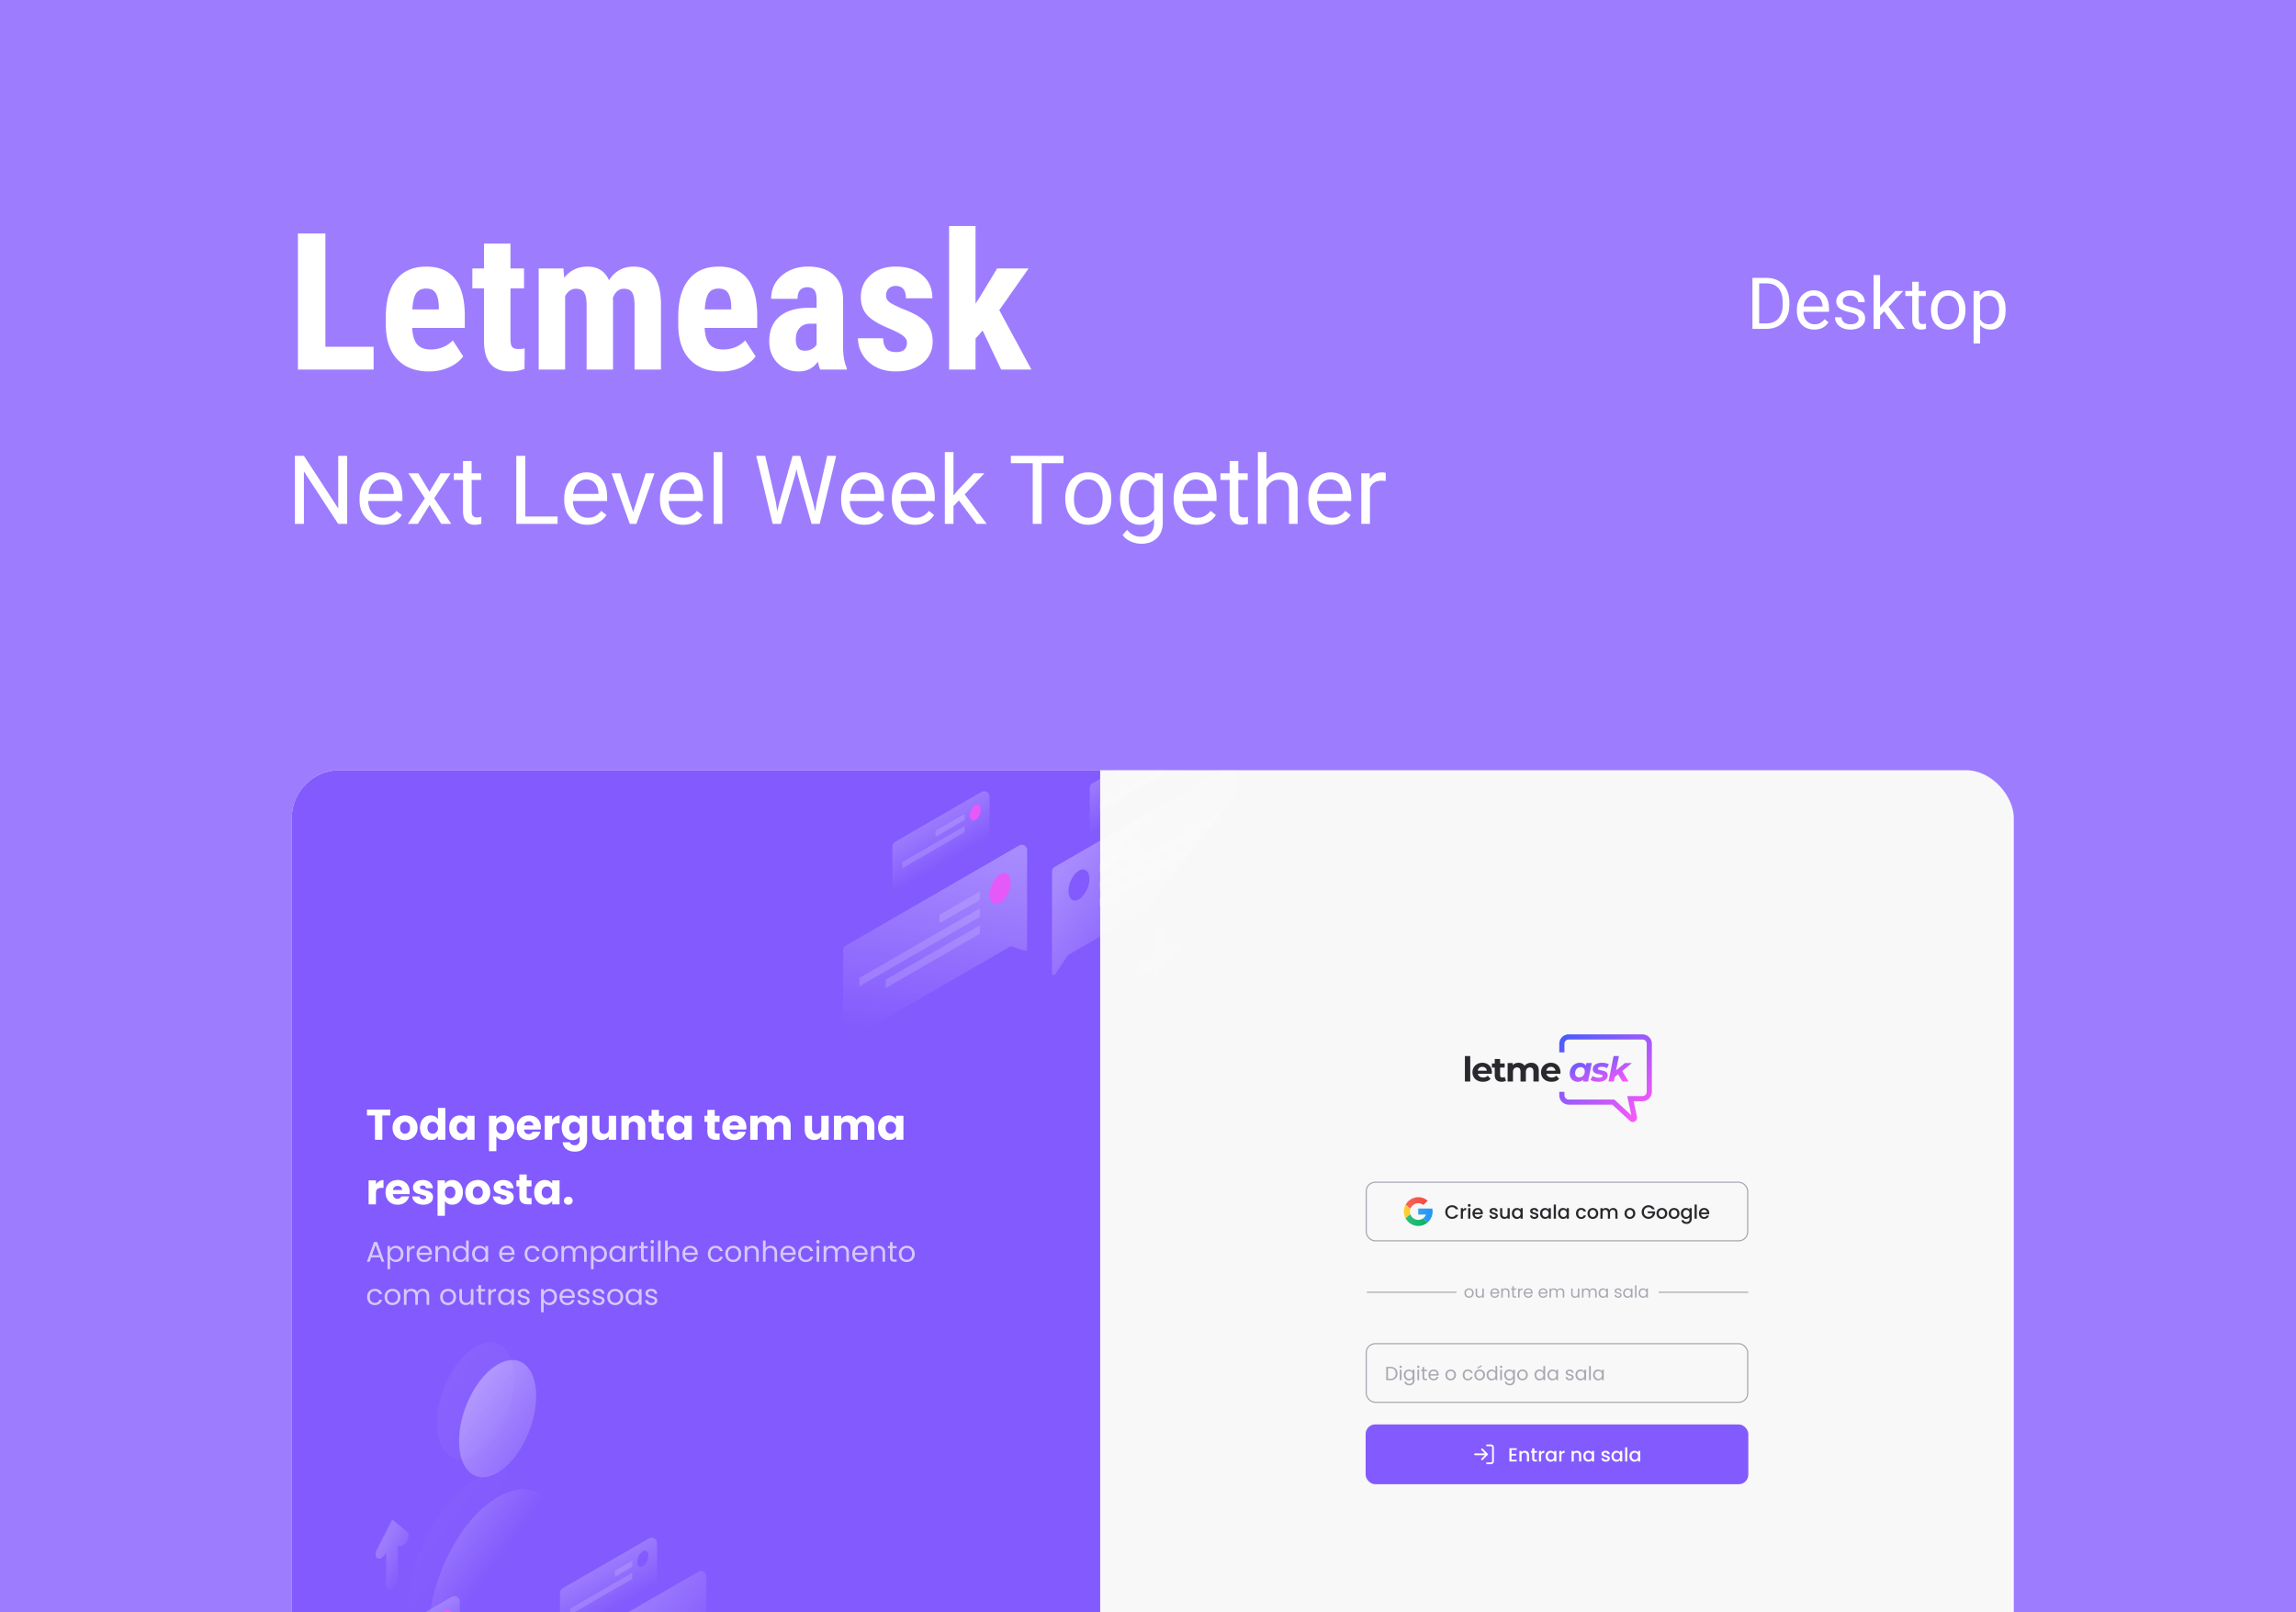 <svg width="1920" height="1348" fill="none" xmlns="http://www.w3.org/2000/svg"><path fill="#E5E5E5" d="M0 0h1920v1348H0z"/><g clip-path="url(#a)"><path fill="#9D7DFE" d="M0 0h1920v1348H0z"/><path d="M272.109 289.938h40.313V309h-63.281V195.25h22.968v94.688Zm86.641 20.624c-11.354 0-20.208-3.385-26.562-10.156-6.355-6.771-9.532-16.458-9.532-29.062v-6.719c0-13.333 2.917-23.62 8.75-30.859 5.834-7.24 14.193-10.86 25.078-10.86 10.625 0 18.62 3.412 23.985 10.235 5.364 6.77 8.099 16.823 8.203 30.156v10.859h-43.984c.312 6.25 1.692 10.834 4.14 13.75 2.448 2.865 6.224 4.297 11.328 4.297 7.396 0 13.568-2.526 18.516-7.578l8.672 13.359c-2.709 3.75-6.641 6.797-11.797 9.141-5.156 2.292-10.755 3.437-16.797 3.437Zm-13.906-51.874h22.109v-2.032c-.104-5.052-.937-8.88-2.5-11.484-1.562-2.604-4.271-3.906-8.125-3.906s-6.667 1.38-8.437 4.14c-1.719 2.761-2.735 7.188-3.047 13.282Zm82.031-55v20.781h11.328v16.64h-11.328v41.953c0 3.334.443 5.626 1.328 6.876.938 1.25 2.708 1.874 5.313 1.874 2.135 0 3.88-.182 5.234-.546l-.156 17.187c-3.75 1.406-7.813 2.109-12.188 2.109-14.271 0-21.484-8.177-21.64-24.531v-44.922H395v-16.64h9.766v-20.781h22.109Zm44.297 20.781.625 7.812c4.948-6.25 11.484-9.375 19.609-9.375 8.438 0 14.401 3.802 17.891 11.406 4.844-7.604 11.745-11.406 20.703-11.406 14.792 0 22.37 10.235 22.734 30.703V309h-22.109v-53.984c0-4.896-.677-8.386-2.031-10.469s-3.646-3.125-6.875-3.125c-4.115 0-7.188 2.526-9.219 7.578l.156 2.656V309h-22.109v-53.828c0-4.844-.651-8.333-1.953-10.469-1.302-2.187-3.62-3.281-6.953-3.281-3.802 0-6.823 2.057-9.063 6.172V309h-22.109v-84.531h20.703Zm132.109 86.093c-11.354 0-20.208-3.385-26.562-10.156-6.354-6.771-9.531-16.458-9.531-29.062v-6.719c0-13.333 2.916-23.62 8.75-30.859 5.833-7.24 14.192-10.86 25.078-10.86 10.625 0 18.619 3.412 23.984 10.235 5.365 6.77 8.099 16.823 8.203 30.156v10.859h-43.984c.312 6.25 1.692 10.834 4.14 13.75 2.448 2.865 6.224 4.297 11.329 4.297 7.395 0 13.567-2.526 18.515-7.578l8.672 13.359c-2.708 3.75-6.641 6.797-11.797 9.141-5.156 2.292-10.755 3.437-16.797 3.437Zm-13.906-51.874h22.109v-2.032c-.104-5.052-.937-8.88-2.5-11.484-1.562-2.604-4.27-3.906-8.125-3.906-3.854 0-6.666 1.38-8.437 4.14-1.719 2.761-2.734 7.188-3.047 13.282ZM685.859 309c-.625-1.302-1.25-3.49-1.875-6.562-3.958 5.416-9.323 8.124-16.093 8.124-7.084 0-12.969-2.343-17.657-7.031-4.635-4.687-6.953-10.755-6.953-18.203 0-8.854 2.813-15.703 8.438-20.547 5.677-4.843 13.828-7.317 24.453-7.422h6.719v-6.797c0-3.802-.651-6.484-1.953-8.046-1.303-1.563-3.204-2.344-5.704-2.344-5.52 0-8.281 3.229-8.281 9.687h-22.109c0-7.812 2.916-14.244 8.75-19.297 5.885-5.104 13.307-7.656 22.265-7.656 9.271 0 16.433 2.422 21.485 7.266 5.104 4.792 7.656 11.667 7.656 20.625v39.765c.104 7.292 1.146 12.995 3.125 17.11V309h-22.266Zm-13.047-15.781c2.448 0 4.532-.495 6.25-1.485 1.719-.989 2.995-2.161 3.829-3.515v-17.578h-5.313c-3.75 0-6.719 1.198-8.906 3.593-2.136 2.396-3.203 5.599-3.203 9.61 0 6.25 2.448 9.375 7.343 9.375Zm85.626-6.875c0-1.875-.912-3.594-2.735-5.156-1.771-1.615-5.755-3.777-11.953-6.485-9.115-3.698-15.391-7.526-18.828-11.484-3.386-3.959-5.078-8.88-5.078-14.766 0-7.396 2.656-13.489 7.968-18.281 5.365-4.844 12.448-7.266 21.25-7.266 9.271 0 16.693 2.396 22.266 7.188 5.573 4.791 8.36 11.224 8.36 19.297h-22.11c0-6.875-2.864-10.313-8.594-10.313-2.343 0-4.27.729-5.781 2.188-1.51 1.458-2.265 3.489-2.265 6.093 0 1.875.833 3.542 2.5 5 1.666 1.407 5.598 3.438 11.796 6.094 9.011 3.333 15.365 7.057 19.063 11.172 3.75 4.063 5.625 9.349 5.625 15.859 0 7.552-2.839 13.62-8.516 18.204-5.677 4.583-13.125 6.874-22.344 6.874-6.197 0-11.666-1.197-16.406-3.593-4.739-2.448-8.463-5.834-11.172-10.157-2.656-4.322-3.984-8.984-3.984-13.984h21.016c.104 3.854.989 6.745 2.656 8.672 1.719 1.927 4.505 2.891 8.359 2.891 5.938 0 8.907-2.683 8.907-8.047Zm63.281-9.922-5.938 6.64V309h-22.109V189h22.109v64.844l2.735-4.063 15.312-25.312h26.328l-24.531 34.843L862.5 309h-25.312l-15.469-32.578ZM290.312 438h-7.539l-28.632-43.828V438h-7.539v-56.875h7.539l28.711 44.023v-44.023h7.46V438Zm29.727.781c-5.729 0-10.391-1.875-13.984-5.625-3.594-3.776-5.391-8.815-5.391-15.117v-1.328c0-4.193.794-7.93 2.383-11.211 1.614-3.307 3.854-5.885 6.719-7.734 2.89-1.875 6.015-2.813 9.375-2.813 5.494 0 9.765 1.81 12.812 5.43 3.047 3.62 4.57 8.802 4.57 15.547v3.008h-28.632c.104 4.166 1.315 7.539 3.632 10.117 2.344 2.552 5.313 3.828 8.907 3.828 2.552 0 4.713-.521 6.484-1.563 1.771-1.041 3.32-2.422 4.648-4.14l4.415 3.437c-3.542 5.443-8.855 8.164-15.938 8.164Zm-.898-37.89c-2.917 0-5.365 1.067-7.344 3.203-1.979 2.109-3.203 5.078-3.672 8.906h21.172v-.547c-.208-3.672-1.198-6.51-2.969-8.515-1.771-2.032-4.167-3.047-7.187-3.047Zm39.961 10.273 9.375-15.43h8.437l-13.828 20.899L377.344 438h-8.36l-9.765-15.82-9.766 15.82h-8.398l14.257-21.367-13.828-20.899h8.36l9.258 15.43Zm35.312-25.664v10.234h7.891v5.586h-7.891v26.211c0 1.693.352 2.969 1.055 3.828.703.834 1.901 1.25 3.593 1.25.834 0 1.98-.156 3.438-.468V438c-1.901.521-3.75.781-5.547.781-3.229 0-5.664-.976-7.305-2.929-1.64-1.954-2.46-4.727-2.46-8.321V401.32h-7.696v-5.586h7.696V385.5h7.226Zm44.883 46.367h26.953V438h-34.492v-56.875h7.539v50.742Zm51.914 6.914c-5.729 0-10.391-1.875-13.984-5.625-3.594-3.776-5.391-8.815-5.391-15.117v-1.328c0-4.193.794-7.93 2.383-11.211 1.614-3.307 3.854-5.885 6.719-7.734 2.89-1.875 6.015-2.813 9.374-2.813 5.495 0 9.766 1.81 12.813 5.43 3.047 3.62 4.57 8.802 4.57 15.547v3.008h-28.633c.105 4.166 1.316 7.539 3.633 10.117 2.344 2.552 5.313 3.828 8.907 3.828 2.552 0 4.713-.521 6.484-1.563 1.771-1.041 3.32-2.422 4.648-4.14l4.414 3.437c-3.541 5.443-8.854 8.164-15.937 8.164Zm-.899-37.89c-2.916 0-5.364 1.067-7.343 3.203-1.979 2.109-3.203 5.078-3.672 8.906h21.172v-.547c-.209-3.672-1.198-6.51-2.969-8.515-1.771-2.032-4.167-3.047-7.188-3.047Zm39.18 27.304 10.469-32.461h7.383L532.188 438h-5.508l-15.313-42.266h7.383l10.742 32.461Zm41.797 10.586c-5.729 0-10.391-1.875-13.984-5.625-3.594-3.776-5.391-8.815-5.391-15.117v-1.328c0-4.193.794-7.93 2.383-11.211 1.614-3.307 3.854-5.885 6.719-7.734 2.89-1.875 6.015-2.813 9.375-2.813 5.494 0 9.765 1.81 12.812 5.43 3.047 3.62 4.57 8.802 4.57 15.547v3.008h-28.632c.104 4.166 1.315 7.539 3.632 10.117 2.344 2.552 5.313 3.828 8.907 3.828 2.552 0 4.713-.521 6.484-1.563 1.771-1.041 3.32-2.422 4.648-4.14l4.415 3.437c-3.542 5.443-8.855 8.164-15.938 8.164Zm-.898-37.89c-2.917 0-5.365 1.067-7.344 3.203-1.979 2.109-3.203 5.078-3.672 8.906h21.172v-.547c-.208-3.672-1.198-6.51-2.969-8.515-1.771-2.032-4.167-3.047-7.187-3.047ZM604.023 438h-7.226v-60h7.226v60Zm44.844-17.93 1.094 7.5 1.601-6.758 11.25-39.687h6.329l10.976 39.687 1.563 6.876 1.211-7.657 8.828-38.906h7.539L685.469 438h-6.836l-11.719-41.445-.898-4.336-.899 4.336L652.969 438h-6.836l-13.75-56.875h7.5l8.984 38.945Zm73.906 18.711c-5.729 0-10.39-1.875-13.984-5.625-3.594-3.776-5.391-8.815-5.391-15.117v-1.328c0-4.193.795-7.93 2.383-11.211 1.615-3.307 3.854-5.885 6.719-7.734 2.891-1.875 6.016-2.813 9.375-2.813 5.495 0 9.766 1.81 12.813 5.43 3.046 3.62 4.57 8.802 4.57 15.547v3.008h-28.633c.104 4.166 1.315 7.539 3.633 10.117 2.344 2.552 5.312 3.828 8.906 3.828 2.552 0 4.714-.521 6.484-1.563 1.771-1.041 3.321-2.422 4.649-4.14l4.414 3.437c-3.542 5.443-8.854 8.164-15.938 8.164Zm-.898-37.89c-2.917 0-5.365 1.067-7.344 3.203-1.979 2.109-3.203 5.078-3.672 8.906h21.172v-.547c-.208-3.672-1.198-6.51-2.969-8.515-1.77-2.032-4.166-3.047-7.187-3.047Zm43.32 37.89c-5.729 0-10.39-1.875-13.984-5.625-3.594-3.776-5.391-8.815-5.391-15.117v-1.328c0-4.193.795-7.93 2.383-11.211 1.615-3.307 3.854-5.885 6.719-7.734 2.89-1.875 6.016-2.813 9.375-2.813 5.495 0 9.765 1.81 12.812 5.43 3.047 3.62 4.571 8.802 4.571 15.547v3.008h-28.633c.104 4.166 1.315 7.539 3.633 10.117 2.343 2.552 5.312 3.828 8.906 3.828 2.552 0 4.713-.521 6.484-1.563 1.771-1.041 3.321-2.422 4.649-4.14l4.414 3.437c-3.542 5.443-8.854 8.164-15.938 8.164Zm-.898-37.89c-2.917 0-5.365 1.067-7.344 3.203-1.979 2.109-3.203 5.078-3.672 8.906h21.172v-.547c-.208-3.672-1.198-6.51-2.969-8.515-1.77-2.032-4.166-3.047-7.187-3.047Zm37.578 17.539-4.531 4.726V438h-7.227v-60h7.227v36.289l3.867-4.648 13.164-13.907h8.789l-16.445 17.657L825.078 438h-8.476l-14.727-19.57Zm87.461-31.133h-18.281V438h-7.461v-50.703h-18.242v-6.172h43.984v6.172Zm1.484 29.18c0-4.141.808-7.865 2.422-11.172 1.641-3.308 3.906-5.86 6.797-7.657 2.917-1.796 6.237-2.695 9.961-2.695 5.755 0 10.404 1.992 13.945 5.977 3.568 3.984 5.352 9.284 5.352 15.898v.508c0 4.115-.794 7.812-2.383 11.094-1.562 3.255-3.815 5.794-6.758 7.617-2.916 1.823-6.276 2.734-10.078 2.734-5.729 0-10.377-1.992-13.945-5.976-3.542-3.985-5.313-9.258-5.313-15.821v-.507Zm7.266.859c0 4.687 1.081 8.45 3.242 11.289 2.188 2.839 5.104 4.258 8.75 4.258 3.672 0 6.589-1.432 8.75-4.297 2.162-2.891 3.242-6.927 3.242-12.109 0-4.636-1.106-8.386-3.32-11.25-2.188-2.891-5.104-4.336-8.75-4.336-3.568 0-6.445 1.419-8.633 4.257-2.187 2.839-3.281 6.901-3.281 12.188Zm38.555-.82c0-6.589 1.523-11.823 4.57-15.704 3.047-3.906 7.083-5.859 12.109-5.859 5.157 0 9.18 1.823 12.071 5.469l.351-4.688h6.602v41.25c0 5.469-1.628 9.779-4.883 12.93-3.229 3.151-7.578 4.727-13.047 4.727-3.047 0-6.029-.651-8.945-1.953-2.917-1.303-5.143-3.086-6.68-5.352l3.75-4.336c3.099 3.828 6.888 5.742 11.367 5.742 3.516 0 6.25-.989 8.203-2.969 1.98-1.979 2.969-4.765 2.969-8.359v-3.633c-2.89 3.334-6.836 5-11.836 5-4.948 0-8.958-1.992-12.031-5.976-3.047-3.985-4.57-9.414-4.57-16.289Zm7.265.82c0 4.766.977 8.516 2.93 11.25 1.953 2.708 4.687 4.062 8.203 4.062 4.557 0 7.904-2.07 10.039-6.21v-19.297c-2.213-4.037-5.534-6.055-9.961-6.055-3.515 0-6.263 1.367-8.242 4.102-1.979 2.734-2.969 6.783-2.969 12.148Zm56.914 21.445c-5.729 0-10.39-1.875-13.984-5.625-3.594-3.776-5.391-8.815-5.391-15.117v-1.328c0-4.193.795-7.93 2.383-11.211 1.615-3.307 3.854-5.885 6.719-7.734 2.891-1.875 6.015-2.813 9.375-2.813 5.498 0 9.768 1.81 12.808 5.43 3.05 3.62 4.57 8.802 4.57 15.547v3.008h-28.628c.104 4.166 1.315 7.539 3.633 10.117 2.343 2.552 5.312 3.828 8.905 3.828 2.55 0 4.71-.521 6.49-1.563 1.77-1.041 3.32-2.422 4.64-4.14l4.42 3.437c-3.54 5.443-8.86 8.164-15.94 8.164Zm-.898-37.89c-2.917 0-5.365 1.067-7.344 3.203-1.979 2.109-3.203 5.078-3.672 8.906h21.174v-.547c-.21-3.672-1.2-6.51-2.97-8.515-1.77-2.032-4.17-3.047-7.188-3.047Zm35.588-15.391v10.234h7.89v5.586h-7.89v26.211c0 1.693.35 2.969 1.05 3.828.71.834 1.9 1.25 3.6 1.25.83 0 1.98-.156 3.43-.468V438c-1.9.521-3.75.781-5.54.781-3.23 0-5.67-.976-7.31-2.929-1.64-1.954-2.46-4.727-2.46-8.321V401.32h-7.69v-5.586h7.69V385.5h7.23Zm23.59 15.352c3.2-3.933 7.37-5.899 12.5-5.899 8.93 0 13.44 5.039 13.52 15.117V438h-7.23v-27.969c-.03-3.047-.73-5.299-2.11-6.758-1.35-1.458-3.48-2.187-6.37-2.187-2.34 0-4.4.625-6.17 1.875-1.77 1.25-3.15 2.891-4.14 4.922V438h-7.22v-60h7.22v22.852Zm54.38 37.929c-5.73 0-10.39-1.875-13.99-5.625-3.59-3.776-5.39-8.815-5.39-15.117v-1.328c0-4.193.8-7.93 2.38-11.211 1.62-3.307 3.86-5.885 6.72-7.734 2.89-1.875 6.02-2.813 9.38-2.813 5.49 0 9.76 1.81 12.81 5.43 3.05 3.62 4.57 8.802 4.57 15.547v3.008h-28.63c.1 4.166 1.31 7.539 3.63 10.117 2.34 2.552 5.31 3.828 8.91 3.828 2.55 0 4.71-.521 6.48-1.563 1.77-1.041 3.32-2.422 4.65-4.14l4.41 3.437c-3.54 5.443-8.85 8.164-15.93 8.164Zm-.9-37.89c-2.92 0-5.37 1.067-7.35 3.203-1.97 2.109-3.2 5.078-3.67 8.906h21.17v-.547c-.2-3.672-1.19-6.51-2.96-8.515-1.78-2.032-4.17-3.047-7.19-3.047Zm46.21 1.328a21.575 21.575 0 0 0-3.56-.274c-4.74 0-7.95 2.019-9.64 6.055v30h-7.23v-42.266h7.03l.12 4.883c2.37-3.776 5.73-5.664 10.08-5.664 1.4 0 2.47.182 3.2.547v6.719Z" fill="#fff"/><g filter="url(#b)"><g clip-path="url(#c)"><rect x="240" y="620" width="1440" height="820" rx="40" fill="#F8F8F8"/><path d="M240 620h676v820H240V620Z" fill="#835AFD"/><path opacity=".5" d="M411.889 1227.98c28.749-16.77 52.516-1.09 56.72 35.1.732 6.27-4.022 14.54-9.826 17.92l-93.787 54.76c-5.805 3.38-10.558.64-9.827-6.49 4.205-41 28.017-84.51 56.72-101.29Z" fill="url(#d)"/><path opacity=".5" d="M379.85 1181c0 25 14.443 36.79 32.268 26.37 17.825-10.42 32.268-39.08 32.268-64.08s-14.443-36.79-32.268-26.37c-17.825 10.42-32.268 39.08-32.268 64.08Z" fill="url(#e)"/><path opacity=".07" d="M393.424 1212.99c28.749-16.77 52.516-1.1 56.721 35.1.731 6.26-4.022 14.54-9.827 17.92l-93.787 54.75c-5.805 3.39-10.558.64-9.827-6.49 4.205-40.99 27.972-84.5 56.72-101.28Z" fill="url(#f)"/><path opacity=".07" d="M361.385 1166.01c0 25 14.443 36.79 32.268 26.37 17.825-10.42 32.268-39.08 32.268-64.08s-14.443-36.79-32.268-26.37c-17.825 10.42-32.268 39.08-32.268 64.08Z" fill="url(#g)"/><path opacity=".2" d="M299.272 1356.76c0-1.6.854-3.08 2.242-3.88l72.25-41.72c2.989-1.72 6.726.44 6.726 3.89v34.55l-81.218 46.9v-39.74Z" fill="url(#h)"/><path d="M363.99 1331c0 3.48 2.057 5.12 4.617 3.66 2.559-1.46 4.616-5.49 4.616-8.96 0-3.47-2.057-5.12-4.616-3.66-2.56 1.47-4.617 5.49-4.617 8.96Z" fill="#E559F9"/><path opacity=".15" d="m359.694 1329.49-24.406 14.13v5.07l24.452-14.12-.046-5.08ZM359.694 1339.69l-52.012 30.02v5.17l52.012-30.03v-5.16Z" fill="#FEFEFE"/><path opacity=".2" d="M464.268 1307.86c0-1.6.855-3.08 2.243-3.88l72.25-41.68c2.989-1.72 6.725.43 6.725 3.89v34.56l-81.218 46.89v-39.78Z" fill="url(#i)"/><path d="M528.986 1282.1c0 3.47 2.057 5.12 4.616 3.65 2.56-1.46 4.617-5.48 4.617-8.95 0-3.48-2.057-5.12-4.617-3.66-2.559 1.46-4.616 5.48-4.616 8.96Z" fill="#835AFD"/><path opacity=".15" d="m524.827 1280.82-14.717 8.5v5.16l14.717-8.5v-5.16ZM524.69 1291.01l-52.013 30.03v5.16l52.013-30.03v-5.16Z" fill="#FEFEFE"/><path opacity=".3" d="M432.73 1377.7c0-1.61.855-3.09 2.243-3.89l144.918-83.62c2.99-1.73 6.727.43 6.725 3.88l-.041 72.44-140.315 80.99-10.839 16.06c-.825 1.22-2.734.64-2.733-.84l.042-85.02Z" fill="url(#j)"/><path opacity=".15" d="M472.266 1385.89 573 1327.76v7.04l-100.688 58.13-.046-7.04Z" fill="#FEFEFE"/><path opacity=".2" d="m323.953 1246.49-12.706 24.96c-1.737 3.43-1.463 6.85.639 7.68 2.103.82 5.211-1.33 6.948-4.76l.137-.32v27.7c0 3.15 2.194 4.43 4.936 2.88 2.742-1.6 4.936-5.39 4.936-8.55v-27.69l.137.13c1.737 1.42 4.891-.04 6.947-3.29 2.103-3.24 2.377-6.99.64-8.41l-12.614-10.33Z" fill="url(#k)"/><path opacity=".2" d="M742.272 683.763c0-1.601.854-3.082 2.242-3.883l72.25-41.715c2.989-1.726 6.726.431 6.726 3.883v34.556l-81.218 46.894v-39.735Z" fill="url(#l)"/><path d="M806.99 658.002c0 3.474 2.057 5.119 4.617 3.656 2.559-1.462 4.616-5.484 4.616-8.958 0-3.473-2.057-5.119-4.616-3.656-2.56 1.462-4.617 5.484-4.617 8.958Z" fill="#E559F9"/><path opacity=".15" d="m802.694 656.494-24.406 14.123v5.073l24.452-14.123-.046-5.073ZM802.694 666.686l-52.012 30.028v5.165l52.012-30.028v-5.165Z" fill="#FEFEFE"/><path opacity=".2" d="M907.268 634.86c0-1.603.855-3.083 2.243-3.884l72.25-41.675c2.989-1.724 6.725.433 6.725 3.884v34.56l-81.218 46.894V634.86Z" fill="url(#m)"/><path opacity=".15" d="m967.827 607.818-14.717 8.501v5.165l14.717-8.502v-5.164ZM967.69 618.01l-52.013 30.028v5.165l52.013-30.028v-5.165Z" fill="#FEFEFE"/><path opacity=".3" d="M854.931 686.843c.002-3.452-3.736-5.612-6.726-3.885l-144.919 83.671a4.486 4.486 0 0 0-2.242 3.881L701 848.136l140.315-80.99 11.617 3.794a1.494 1.494 0 0 0 1.958-1.42l.041-82.677Z" fill="url(#n)"/><path d="M823.673 724c0 6.628 3.885 9.69 8.729 6.902 4.845-2.788 8.73-10.421 8.73-17.002 0-6.628-3.885-9.69-8.73-6.902-4.799 2.788-8.729 10.421-8.729 17.002Z" fill="#E559F9"/><path opacity=".15" d="m815.354 721.441-33.73 19.47v7.039l33.73-19.47v-7.039ZM815.354 735.564 714.62 793.701v7.038l100.734-58.137v-7.038ZM815.354 749.687l-78.75 45.476v7.039l78.75-45.477v-7.038Z" fill="#FEFEFE"/><path opacity=".3" d="M875.73 704.696a4.48 4.48 0 0 1 2.243-3.882l144.917-83.628c2.99-1.726 6.73.434 6.73 3.886l-.05 72.443-140.31 80.989-10.839 16.057c-.825 1.223-2.734.638-2.733-.837l.042-85.028Z" fill="url(#o)"/><path d="M906.993 710.929c0 6.627-3.93 14.214-8.729 17.002-4.845 2.788-8.73-.32-8.73-6.947s3.931-14.215 8.73-17.003c4.799-2.742 8.729.366 8.729 6.948Z" fill="#835AFD"/><path opacity=".15" d="m915.312 698.817 33.73-19.471v7.039l-33.73 19.47v-7.038ZM915.266 712.894 1016 654.757v7.039l-100.688 58.137-.046-7.039ZM915.266 727.017l78.75-45.477v7.039l-78.75 45.476v-7.038Z" fill="#FEFEFE"/><path opacity=".2" d="M965.542 752.063c-2.743 1.554-4.936 5.394-4.936 8.593v13.94l-9.233 5.302c-2.742 1.554-4.936 5.393-4.936 8.547 0 3.153 2.194 4.433 4.936 2.879l9.233-5.347v13.94c0 3.153 2.193 4.433 4.936 2.879 2.742-1.554 4.936-5.393 4.936-8.547v-13.94l9.232-5.302c2.743-1.554 4.936-5.393 4.936-8.547 0-3.153-2.193-4.433-4.936-2.879l-9.232 5.302v-13.94c.046-3.2-2.194-4.479-4.936-2.88Z" fill="url(#p)"/><path d="M322.412 903.728v4.932h-6.696V929h-6.156v-20.34h-6.696v-4.932h19.548Zm12.234 25.56c-1.968 0-3.744-.42-5.328-1.26-1.56-.84-2.796-2.04-3.708-3.6-.888-1.56-1.332-3.384-1.332-5.472 0-2.064.456-3.876 1.368-5.436.912-1.584 2.16-2.796 3.744-3.636 1.584-.84 3.36-1.26 5.328-1.26 1.968 0 3.744.42 5.328 1.26 1.584.84 2.832 2.052 3.744 3.636.912 1.56 1.368 3.372 1.368 5.436s-.468 3.888-1.404 5.472a9.258 9.258 0 0 1-3.78 3.6c-1.584.84-3.36 1.26-5.328 1.26Zm0-5.328c1.176 0 2.172-.432 2.988-1.296.84-.864 1.26-2.1 1.26-3.708s-.408-2.844-1.224-3.708c-.792-.864-1.776-1.296-2.952-1.296-1.2 0-2.196.432-2.988 1.296-.792.84-1.188 2.076-1.188 3.708 0 1.608.384 2.844 1.152 3.708.792.864 1.776 1.296 2.952 1.296Zm12.553-5.04c0-2.064.384-3.876 1.152-5.436.792-1.56 1.86-2.76 3.204-3.6 1.344-.84 2.844-1.26 4.5-1.26 1.32 0 2.52.276 3.6.828 1.104.552 1.968 1.296 2.592 2.232v-9.324h6.156V929h-6.156v-2.88c-.576.96-1.404 1.728-2.484 2.304-1.056.576-2.292.864-3.708.864-1.656 0-3.156-.42-4.5-1.26-1.344-.864-2.412-2.076-3.204-3.636-.768-1.584-1.152-3.408-1.152-5.472Zm15.048.036c0-1.536-.432-2.748-1.296-3.636-.84-.888-1.872-1.332-3.096-1.332s-2.268.444-3.132 1.332c-.84.864-1.26 2.064-1.26 3.6s.42 2.76 1.26 3.672c.864.888 1.908 1.332 3.132 1.332 1.224 0 2.256-.444 3.096-1.332.864-.888 1.296-2.1 1.296-3.636Zm9.386-.036c0-2.064.384-3.876 1.152-5.436.792-1.56 1.86-2.76 3.204-3.6 1.344-.84 2.844-1.26 4.5-1.26 1.416 0 2.652.288 3.708.864 1.08.576 1.908 1.332 2.484 2.268v-2.844h6.156V929h-6.156v-2.844c-.6.936-1.44 1.692-2.52 2.268-1.056.576-2.292.864-3.708.864-1.632 0-3.12-.42-4.464-1.26-1.344-.864-2.412-2.076-3.204-3.636-.768-1.584-1.152-3.408-1.152-5.472Zm15.048.036c0-1.536-.432-2.748-1.296-3.636-.84-.888-1.872-1.332-3.096-1.332s-2.268.444-3.132 1.332c-.84.864-1.26 2.064-1.26 3.6s.42 2.76 1.26 3.672c.864.888 1.908 1.332 3.132 1.332 1.224 0 2.256-.444 3.096-1.332.864-.888 1.296-2.1 1.296-3.636Zm24.395-7.2c.6-.936 1.428-1.692 2.484-2.268 1.056-.576 2.292-.864 3.708-.864 1.656 0 3.156.42 4.5 1.26 1.344.84 2.4 2.04 3.168 3.6.792 1.56 1.188 3.372 1.188 5.436s-.396 3.888-1.188 5.472c-.768 1.56-1.824 2.772-3.168 3.636-1.344.84-2.844 1.26-4.5 1.26-1.392 0-2.628-.288-3.708-.864-1.056-.576-1.884-1.32-2.484-2.232v12.384h-6.156v-29.664h6.156v2.844Zm8.784 7.164c0-1.536-.432-2.736-1.296-3.6-.84-.888-1.884-1.332-3.132-1.332-1.224 0-2.268.444-3.132 1.332-.84.888-1.26 2.1-1.26 3.636s.42 2.748 1.26 3.636c.864.888 1.908 1.332 3.132 1.332 1.224 0 2.268-.444 3.132-1.332.864-.912 1.296-2.136 1.296-3.672Zm28.429-.288c0 .576-.036 1.176-.108 1.8h-13.932c.096 1.248.492 2.208 1.188 2.88.72.648 1.596.972 2.628.972 1.536 0 2.604-.648 3.204-1.944h6.552a8.874 8.874 0 0 1-1.836 3.564c-.864 1.056-1.956 1.884-3.276 2.484-1.32.6-2.796.9-4.428.9-1.968 0-3.72-.42-5.256-1.26-1.536-.84-2.736-2.04-3.6-3.6-.864-1.56-1.296-3.384-1.296-5.472 0-2.088.42-3.912 1.26-5.472.864-1.56 2.064-2.76 3.6-3.6 1.536-.84 3.3-1.26 5.292-1.26 1.944 0 3.672.408 5.184 1.224a8.672 8.672 0 0 1 3.528 3.492c.864 1.512 1.296 3.276 1.296 5.292Zm-6.3-1.62c0-1.056-.36-1.896-1.08-2.52-.72-.624-1.62-.936-2.7-.936-1.032 0-1.908.3-2.628.9-.696.6-1.128 1.452-1.296 2.556h7.704Zm15.704-4.752c.72-1.104 1.62-1.968 2.7-2.592 1.08-.648 2.28-.972 3.6-.972v6.516h-1.692c-1.536 0-2.688.336-3.456 1.008-.768.648-1.152 1.8-1.152 3.456V929h-6.156v-20.088h6.156v3.348Zm16.874-3.636c1.416 0 2.652.288 3.708.864 1.08.576 1.908 1.332 2.484 2.268v-2.844h6.156v20.052c0 1.848-.372 3.516-1.116 5.004-.72 1.512-1.836 2.712-3.348 3.6-1.488.888-3.348 1.332-5.58 1.332-2.976 0-5.388-.708-7.236-2.124-1.848-1.392-2.904-3.288-3.168-5.688h6.084c.192.768.648 1.368 1.368 1.8.72.456 1.608.684 2.664.684 1.272 0 2.28-.372 3.024-1.116.768-.72 1.152-1.884 1.152-3.492v-2.844c-.6.936-1.428 1.704-2.484 2.304-1.056.576-2.292.864-3.708.864-1.656 0-3.156-.42-4.5-1.26-1.344-.864-2.412-2.076-3.204-3.636-.768-1.584-1.152-3.408-1.152-5.472 0-2.064.384-3.876 1.152-5.436.792-1.56 1.86-2.76 3.204-3.6 1.344-.84 2.844-1.26 4.5-1.26Zm6.192 10.332c0-1.536-.432-2.748-1.296-3.636-.84-.888-1.872-1.332-3.096-1.332s-2.268.444-3.132 1.332c-.84.864-1.26 2.064-1.26 3.6s.42 2.76 1.26 3.672c.864.888 1.908 1.332 3.132 1.332 1.224 0 2.256-.444 3.096-1.332.864-.888 1.296-2.1 1.296-3.636Zm30.446-10.044V929h-6.156v-2.736c-.624.888-1.476 1.608-2.556 2.16-1.056.528-2.232.792-3.528.792-1.536 0-2.892-.336-4.068-1.008-1.176-.696-2.088-1.692-2.736-2.988-.648-1.296-.972-2.82-.972-4.572v-11.736h6.12v10.908c0 1.344.348 2.388 1.044 3.132.696.744 1.632 1.116 2.808 1.116 1.2 0 2.148-.372 2.844-1.116.696-.744 1.044-1.788 1.044-3.132v-10.908h6.156Zm16.662-.216c2.352 0 4.224.768 5.616 2.304 1.416 1.512 2.124 3.6 2.124 6.264V929h-6.12v-10.908c0-1.344-.348-2.388-1.044-3.132-.696-.744-1.632-1.116-2.808-1.116s-2.112.372-2.808 1.116c-.696.744-1.044 1.788-1.044 3.132V929h-6.156v-20.088h6.156v2.664c.624-.888 1.464-1.584 2.52-2.088 1.056-.528 2.244-.792 3.564-.792Zm23.213 15.084V929h-3.132c-2.232 0-3.972-.54-5.22-1.62-1.248-1.104-1.872-2.892-1.872-5.364v-7.992h-2.448v-5.112h2.448v-4.896h6.156v4.896h4.032v5.112h-4.032v8.064c0 .6.144 1.032.432 1.296.288.264.768.396 1.44.396h2.196Zm2.205-4.86c0-2.064.384-3.876 1.152-5.436.792-1.56 1.86-2.76 3.204-3.6 1.344-.84 2.844-1.26 4.5-1.26 1.416 0 2.652.288 3.708.864 1.08.576 1.908 1.332 2.484 2.268v-2.844h6.156V929h-6.156v-2.844c-.6.936-1.44 1.692-2.52 2.268-1.056.576-2.292.864-3.708.864-1.632 0-3.12-.42-4.464-1.26-1.344-.864-2.412-2.076-3.204-3.636-.768-1.584-1.152-3.408-1.152-5.472Zm15.048.036c0-1.536-.432-2.748-1.296-3.636-.84-.888-1.872-1.332-3.096-1.332s-2.268.444-3.132 1.332c-.84.864-1.26 2.064-1.26 3.6s.42 2.76 1.26 3.672c.864.888 1.908 1.332 3.132 1.332 1.224 0 2.256-.444 3.096-1.332.864-.888 1.296-2.1 1.296-3.636Zm29.435 4.824V929h-3.132c-2.232 0-3.972-.54-5.22-1.62-1.248-1.104-1.872-2.892-1.872-5.364v-7.992h-2.448v-5.112h2.448v-4.896h6.156v4.896h4.032v5.112H593.7v8.064c0 .6.144 1.032.432 1.296.288.264.768.396 1.44.396h2.196Zm22.365-5.148c0 .576-.036 1.176-.108 1.8h-13.932c.096 1.248.492 2.208 1.188 2.88.72.648 1.596.972 2.628.972 1.536 0 2.604-.648 3.204-1.944h6.552a8.874 8.874 0 0 1-1.836 3.564c-.864 1.056-1.956 1.884-3.276 2.484-1.32.6-2.796.9-4.428.9-1.968 0-3.72-.42-5.256-1.26-1.536-.84-2.736-2.04-3.6-3.6-.864-1.56-1.296-3.384-1.296-5.472 0-2.088.42-3.912 1.26-5.472.864-1.56 2.064-2.76 3.6-3.6 1.536-.84 3.3-1.26 5.292-1.26 1.944 0 3.672.408 5.184 1.224a8.672 8.672 0 0 1 3.528 3.492c.864 1.512 1.296 3.276 1.296 5.292Zm-6.3-1.62c0-1.056-.36-1.896-1.08-2.52-.72-.624-1.62-.936-2.7-.936-1.032 0-1.908.3-2.628.9-.696.6-1.128 1.452-1.296 2.556h7.704Zm35.179-8.316c2.496 0 4.476.756 5.94 2.268 1.488 1.512 2.232 3.612 2.232 6.3V929h-6.12v-10.908c0-1.296-.348-2.292-1.044-2.988-.672-.72-1.608-1.08-2.808-1.08-1.2 0-2.148.36-2.844 1.08-.672.696-1.008 1.692-1.008 2.988V929h-6.12v-10.908c0-1.296-.348-2.292-1.044-2.988-.672-.72-1.608-1.08-2.808-1.08-1.2 0-2.148.36-2.844 1.08-.672.696-1.008 1.692-1.008 2.988V929h-6.156v-20.088h6.156v2.52c.624-.84 1.44-1.5 2.448-1.98 1.008-.504 2.148-.756 3.42-.756 1.512 0 2.856.324 4.032.972a6.938 6.938 0 0 1 2.808 2.772c.696-1.104 1.644-2.004 2.844-2.7a7.684 7.684 0 0 1 3.924-1.044Zm39.943.216V929h-6.156v-2.736c-.624.888-1.476 1.608-2.556 2.16-1.056.528-2.232.792-3.528.792-1.536 0-2.892-.336-4.068-1.008-1.176-.696-2.088-1.692-2.736-2.988-.648-1.296-.972-2.82-.972-4.572v-11.736h6.12v10.908c0 1.344.348 2.388 1.044 3.132.696.744 1.632 1.116 2.808 1.116 1.2 0 2.148-.372 2.844-1.116.696-.744 1.044-1.788 1.044-3.132v-10.908h6.156Zm30.054-.216c2.496 0 4.476.756 5.94 2.268 1.488 1.512 2.232 3.612 2.232 6.3V929h-6.12v-10.908c0-1.296-.348-2.292-1.044-2.988-.672-.72-1.608-1.08-2.808-1.08-1.2 0-2.148.36-2.844 1.08-.672.696-1.008 1.692-1.008 2.988V929h-6.12v-10.908c0-1.296-.348-2.292-1.044-2.988-.672-.72-1.608-1.08-2.808-1.08-1.2 0-2.148.36-2.844 1.08-.672.696-1.008 1.692-1.008 2.988V929h-6.156v-20.088h6.156v2.52c.624-.84 1.44-1.5 2.448-1.98 1.008-.504 2.148-.756 3.42-.756 1.512 0 2.856.324 4.032.972a6.938 6.938 0 0 1 2.808 2.772c.696-1.104 1.644-2.004 2.844-2.7a7.684 7.684 0 0 1 3.924-1.044Zm11.253 10.224c0-2.064.384-3.876 1.152-5.436.792-1.56 1.86-2.76 3.204-3.6 1.344-.84 2.844-1.26 4.5-1.26 1.416 0 2.652.288 3.708.864 1.08.576 1.908 1.332 2.484 2.268v-2.844h6.156V929h-6.156v-2.844c-.6.936-1.44 1.692-2.52 2.268-1.056.576-2.292.864-3.708.864-1.632 0-3.12-.42-4.464-1.26-1.344-.864-2.412-2.076-3.204-3.636-.768-1.584-1.152-3.408-1.152-5.472Zm15.048.036c0-1.536-.432-2.748-1.296-3.636-.84-.888-1.872-1.332-3.096-1.332s-2.268.444-3.132 1.332c-.84.864-1.26 2.064-1.26 3.6s.42 2.76 1.26 3.672c.864.888 1.908 1.332 3.132 1.332 1.224 0 2.256-.444 3.096-1.332.864-.888 1.296-2.1 1.296-3.636ZM310.388 966.26c.72-1.104 1.62-1.968 2.7-2.592 1.08-.648 2.28-.972 3.6-.972v6.516h-1.692c-1.536 0-2.688.336-3.456 1.008-.768.648-1.152 1.8-1.152 3.456V983h-6.156v-20.088h6.156v3.348Zm28.178 6.372c0 .576-.036 1.176-.108 1.8h-13.932c.096 1.248.492 2.208 1.188 2.88.72.648 1.596.972 2.628.972 1.536 0 2.604-.648 3.204-1.944h6.552a8.874 8.874 0 0 1-1.836 3.564c-.864 1.056-1.956 1.884-3.276 2.484-1.32.6-2.796.9-4.428.9-1.968 0-3.72-.42-5.256-1.26-1.536-.84-2.736-2.04-3.6-3.6-.864-1.56-1.296-3.384-1.296-5.472 0-2.088.42-3.912 1.26-5.472.864-1.56 2.064-2.76 3.6-3.6 1.536-.84 3.3-1.26 5.292-1.26 1.944 0 3.672.408 5.184 1.224a8.672 8.672 0 0 1 3.528 3.492c.864 1.512 1.296 3.276 1.296 5.292Zm-6.3-1.62c0-1.056-.36-1.896-1.08-2.52-.72-.624-1.62-.936-2.7-.936-1.032 0-1.908.3-2.628.9-.696.6-1.128 1.452-1.296 2.556h7.704Zm17.72 12.276c-1.752 0-3.312-.3-4.68-.9-1.368-.6-2.448-1.416-3.24-2.448a6.58 6.58 0 0 1-1.332-3.528h6.084c.072.696.396 1.26.972 1.692.576.432 1.284.648 2.124.648.768 0 1.356-.144 1.764-.432.432-.312.648-.708.648-1.188 0-.576-.3-.996-.9-1.26-.6-.288-1.572-.6-2.916-.936-1.44-.336-2.64-.684-3.6-1.044a6.464 6.464 0 0 1-2.484-1.764c-.696-.816-1.044-1.908-1.044-3.276 0-1.152.312-2.196.936-3.132.648-.96 1.584-1.716 2.808-2.268 1.248-.552 2.724-.828 4.428-.828 2.52 0 4.5.624 5.94 1.872 1.464 1.248 2.304 2.904 2.52 4.968h-5.688c-.096-.696-.408-1.248-.936-1.656-.504-.408-1.176-.612-2.016-.612-.72 0-1.272.144-1.656.432-.384.264-.576.636-.576 1.116 0 .576.3 1.008.9 1.296.624.288 1.584.576 2.88.864 1.488.384 2.7.768 3.636 1.152.936.36 1.752.96 2.448 1.8.72.816 1.092 1.92 1.116 3.312a5.3 5.3 0 0 1-1.008 3.168c-.648.912-1.596 1.632-2.844 2.16-1.224.528-2.652.792-4.284.792Zm18.058-17.532c.6-.936 1.428-1.692 2.484-2.268 1.056-.576 2.292-.864 3.708-.864 1.656 0 3.156.42 4.5 1.26 1.344.84 2.4 2.04 3.168 3.6.792 1.56 1.188 3.372 1.188 5.436s-.396 3.888-1.188 5.472c-.768 1.56-1.824 2.772-3.168 3.636-1.344.84-2.844 1.26-4.5 1.26-1.392 0-2.628-.288-3.708-.864-1.056-.576-1.884-1.32-2.484-2.232v12.384h-6.156v-29.664h6.156v2.844Zm8.784 7.164c0-1.536-.432-2.736-1.296-3.6-.84-.888-1.884-1.332-3.132-1.332-1.224 0-2.268.444-3.132 1.332-.84.888-1.26 2.1-1.26 3.636s.42 2.748 1.26 3.636c.864.888 1.908 1.332 3.132 1.332 1.224 0 2.268-.444 3.132-1.332.864-.912 1.296-2.136 1.296-3.672Zm18.638 10.368c-1.968 0-3.744-.42-5.328-1.26-1.56-.84-2.796-2.04-3.708-3.6-.888-1.56-1.332-3.384-1.332-5.472 0-2.064.456-3.876 1.368-5.436.912-1.584 2.16-2.796 3.744-3.636 1.584-.84 3.36-1.26 5.328-1.26 1.968 0 3.744.42 5.328 1.26 1.584.84 2.832 2.052 3.744 3.636.912 1.56 1.368 3.372 1.368 5.436s-.468 3.888-1.404 5.472a9.258 9.258 0 0 1-3.78 3.6c-1.584.84-3.36 1.26-5.328 1.26Zm0-5.328c1.176 0 2.172-.432 2.988-1.296.84-.864 1.26-2.1 1.26-3.708s-.408-2.844-1.224-3.708c-.792-.864-1.776-1.296-2.952-1.296-1.2 0-2.196.432-2.988 1.296-.792.84-1.188 2.076-1.188 3.708 0 1.608.384 2.844 1.152 3.708.792.864 1.776 1.296 2.952 1.296Zm21.95 5.328c-1.752 0-3.312-.3-4.68-.9-1.368-.6-2.448-1.416-3.24-2.448a6.58 6.58 0 0 1-1.332-3.528h6.084c.072.696.396 1.26.972 1.692.576.432 1.284.648 2.124.648.768 0 1.356-.144 1.764-.432.432-.312.648-.708.648-1.188 0-.576-.3-.996-.9-1.26-.6-.288-1.572-.6-2.916-.936-1.44-.336-2.64-.684-3.6-1.044a6.464 6.464 0 0 1-2.484-1.764c-.696-.816-1.044-1.908-1.044-3.276 0-1.152.312-2.196.936-3.132.648-.96 1.584-1.716 2.808-2.268 1.248-.552 2.724-.828 4.428-.828 2.52 0 4.5.624 5.94 1.872 1.464 1.248 2.304 2.904 2.52 4.968h-5.688c-.096-.696-.408-1.248-.936-1.656-.504-.408-1.176-.612-2.016-.612-.72 0-1.272.144-1.656.432-.384.264-.576.636-.576 1.116 0 .576.3 1.008.9 1.296.624.288 1.584.576 2.88.864 1.488.384 2.7.768 3.636 1.152.936.36 1.752.96 2.448 1.8.72.816 1.092 1.92 1.116 3.312a5.3 5.3 0 0 1-1.008 3.168c-.648.912-1.596 1.632-2.844 2.16-1.224.528-2.652.792-4.284.792Zm23.098-5.508V983h-3.132c-2.232 0-3.972-.54-5.22-1.62-1.248-1.104-1.872-2.892-1.872-5.364v-7.992h-2.448v-5.112h2.448v-4.896h6.156v4.896h4.032v5.112h-4.032v8.064c0 .6.144 1.032.432 1.296.288.264.768.396 1.44.396h2.196Zm2.205-4.86c0-2.064.384-3.876 1.152-5.436.792-1.56 1.86-2.76 3.204-3.6 1.344-.84 2.844-1.26 4.5-1.26 1.416 0 2.652.288 3.708.864 1.08.576 1.908 1.332 2.484 2.268v-2.844h6.156V983h-6.156v-2.844c-.6.936-1.44 1.692-2.52 2.268-1.056.576-2.292.864-3.708.864-1.632 0-3.12-.42-4.464-1.26-1.344-.864-2.412-2.076-3.204-3.636-.768-1.584-1.152-3.408-1.152-5.472Zm15.048.036c0-1.536-.432-2.748-1.296-3.636-.84-.888-1.872-1.332-3.096-1.332s-2.268.444-3.132 1.332c-.84.864-1.26 2.064-1.26 3.6s.42 2.76 1.26 3.672c.864.888 1.908 1.332 3.132 1.332 1.224 0 2.256-.444 3.096-1.332.864-.888 1.296-2.1 1.296-3.636Zm13.49 10.332c-1.08 0-1.968-.312-2.664-.936a3.174 3.174 0 0 1-1.008-2.376c0-.96.336-1.764 1.008-2.412.696-.648 1.584-.972 2.664-.972 1.056 0 1.92.324 2.592.972.696.648 1.044 1.452 1.044 2.412 0 .936-.348 1.728-1.044 2.376-.672.624-1.536.936-2.592.936Z" fill="#fff"/><path opacity=".7" d="M313.736 1027.28h-7.296l-1.344 3.72h-2.304l6.048-16.63h2.52l6.024 16.63h-2.304l-1.344-3.72Zm-.624-1.78-3.024-8.44-3.024 8.44h6.048Zm9.092-5.23c.432-.75 1.072-1.37 1.92-1.87.864-.51 1.864-.77 3-.77 1.168 0 2.224.28 3.168.84.96.56 1.712 1.35 2.256 2.38.544 1.01.816 2.18.816 3.53 0 1.32-.272 2.51-.816 3.55-.544 1.04-1.296 1.85-2.256 2.42-.944.58-2 .87-3.168.87-1.12 0-2.112-.25-2.976-.75-.848-.51-1.496-1.14-1.944-1.89v8.66h-2.184v-19.39h2.184v2.42Zm8.928 4.11c0-1-.2-1.86-.6-2.6-.4-.73-.944-1.29-1.632-1.68a4.455 4.455 0 0 0-2.232-.57c-.8 0-1.544.2-2.232.6-.672.38-1.216.95-1.632 1.7-.4.74-.6 1.59-.6 2.57 0 .99.2 1.86.6 2.62.416.73.96 1.3 1.632 1.7.688.38 1.432.58 2.232.58.816 0 1.56-.2 2.232-.58.688-.4 1.232-.97 1.632-1.7.4-.76.6-1.64.6-2.64Zm7.291-4.4c.384-.75.928-1.33 1.632-1.75.72-.41 1.592-.62 2.616-.62v2.25h-.576c-2.448 0-3.672 1.33-3.672 3.99v7.15h-2.184v-13.15h2.184v2.13Zm18.769 3.94c0 .42-.024.86-.072 1.32h-10.512c.08 1.3.52 2.31 1.32 3.05.816.72 1.8 1.08 2.952 1.08.944 0 1.728-.22 2.352-.65a3.536 3.536 0 0 0 1.344-1.78h2.352a5.7 5.7 0 0 1-2.112 3.1c-1.056.78-2.368 1.18-3.936 1.18-1.248 0-2.368-.28-3.36-.84-.976-.56-1.744-1.36-2.304-2.38-.56-1.04-.84-2.24-.84-3.6 0-1.36.272-2.55.816-3.58a5.726 5.726 0 0 1 2.28-2.35c.992-.56 2.128-.84 3.408-.84 1.248 0 2.352.27 3.312.82a5.51 5.51 0 0 1 2.208 2.25c.528.95.792 2.02.792 3.22Zm-2.256-.46c0-.83-.184-1.54-.552-2.13a3.443 3.443 0 0 0-1.512-1.37c-.624-.32-1.32-.48-2.088-.48-1.104 0-2.048.35-2.832 1.06-.768.7-1.208 1.68-1.32 2.92h8.304Zm11.547-5.85c1.6 0 2.896.49 3.888 1.46.992.96 1.488 2.35 1.488 4.18v7.75h-2.16v-7.44c0-1.31-.328-2.31-.984-3-.656-.7-1.552-1.06-2.688-1.06-1.152 0-2.072.36-2.76 1.08-.672.72-1.008 1.77-1.008 3.15v7.27h-2.184v-13.15h2.184v1.87a4.383 4.383 0 0 1 1.752-1.56c.752-.37 1.576-.55 2.472-.55Zm8.127 6.77c0-1.35.272-2.52.816-3.53.544-1.03 1.288-1.82 2.232-2.38.96-.56 2.032-.84 3.216-.84a5.87 5.87 0 0 1 2.856.72c.88.47 1.552 1.08 2.016 1.85v-6.96h2.208V1031h-2.208v-2.47c-.432.78-1.072 1.43-1.92 1.94-.848.5-1.84.75-2.976.75-1.168 0-2.232-.29-3.192-.87-.944-.57-1.688-1.38-2.232-2.42-.544-1.04-.816-2.23-.816-3.55Zm11.136.02c0-.99-.2-1.86-.6-2.59-.4-.74-.944-1.3-1.632-1.68-.672-.4-1.416-.6-2.232-.6-.816 0-1.56.19-2.232.57-.672.39-1.208.95-1.608 1.68-.4.74-.6 1.6-.6 2.6s.2 1.88.6 2.64c.4.73.936 1.3 1.608 1.7.672.38 1.416.58 2.232.58.816 0 1.56-.2 2.232-.58.688-.4 1.232-.97 1.632-1.7.4-.76.6-1.63.6-2.62Zm5.083-.02c0-1.35.272-2.52.816-3.53.544-1.03 1.288-1.82 2.232-2.38.96-.56 2.024-.84 3.192-.84 1.152 0 2.152.25 3 .75.848.49 1.48 1.12 1.896 1.87v-2.4h2.208V1031h-2.208v-2.45c-.432.77-1.08 1.41-1.944 1.92-.848.5-1.84.75-2.976.75-1.168 0-2.224-.29-3.168-.87-.944-.57-1.688-1.38-2.232-2.42-.544-1.04-.816-2.23-.816-3.55Zm11.136.02c0-.99-.2-1.86-.6-2.59-.4-.74-.944-1.3-1.632-1.68-.672-.4-1.416-.6-2.232-.6-.816 0-1.56.19-2.232.57-.672.39-1.208.95-1.608 1.68-.4.74-.6 1.6-.6 2.6s.2 1.88.6 2.64c.4.73.936 1.3 1.608 1.7.672.38 1.416.58 2.232.58.816 0 1.56-.2 2.232-.58.688-.4 1.232-.97 1.632-1.7.4-.76.6-1.63.6-2.62Zm24.297-.48c0 .42-.024.86-.072 1.32h-10.512c.08 1.3.52 2.31 1.32 3.05.816.72 1.8 1.08 2.952 1.08.944 0 1.728-.22 2.352-.65a3.536 3.536 0 0 0 1.344-1.78h2.352a5.7 5.7 0 0 1-2.112 3.1c-1.056.78-2.368 1.18-3.936 1.18-1.248 0-2.368-.28-3.36-.84-.976-.56-1.744-1.36-2.304-2.38-.56-1.04-.84-2.24-.84-3.6 0-1.36.272-2.55.816-3.58a5.726 5.726 0 0 1 2.28-2.35c.992-.56 2.128-.84 3.408-.84 1.248 0 2.352.27 3.312.82a5.51 5.51 0 0 1 2.208 2.25c.528.95.792 2.02.792 3.22Zm-2.256-.46c0-.83-.184-1.54-.552-2.13a3.443 3.443 0 0 0-1.512-1.37c-.624-.32-1.32-.48-2.088-.48-1.104 0-2.048.35-2.832 1.06-.768.7-1.208 1.68-1.32 2.92h8.304Zm10.721.94c0-1.36.272-2.54.816-3.55.544-1.03 1.296-1.82 2.256-2.38.976-.56 2.088-.84 3.336-.84 1.616 0 2.944.39 3.984 1.18 1.056.78 1.752 1.87 2.088 3.26h-2.352c-.224-.8-.664-1.43-1.32-1.89-.64-.47-1.44-.7-2.4-.7-1.248 0-2.256.43-3.024 1.3-.768.84-1.152 2.05-1.152 3.62 0 1.58.384 2.81 1.152 3.67.768.87 1.776 1.3 3.024 1.3.96 0 1.76-.23 2.4-.67.64-.45 1.08-1.09 1.32-1.92h2.352c-.352 1.34-1.056 2.42-2.112 3.24-1.056.8-2.376 1.2-3.96 1.2-1.248 0-2.36-.28-3.336-.84-.96-.56-1.712-1.36-2.256-2.38-.544-1.02-.816-2.22-.816-3.6Zm21.13 6.82c-1.232 0-2.352-.28-3.36-.84-.992-.56-1.776-1.36-2.352-2.38-.56-1.04-.84-2.24-.84-3.6 0-1.34.288-2.53.864-3.55.592-1.04 1.392-1.83 2.4-2.38 1.008-.56 2.136-.84 3.384-.84 1.248 0 2.376.28 3.384.84 1.008.55 1.8 1.33 2.376 2.35.592 1.03.888 2.22.888 3.58 0 1.36-.304 2.56-.912 3.6a6.215 6.215 0 0 1-2.424 2.38c-1.024.56-2.16.84-3.408.84Zm0-1.92c.784 0 1.52-.19 2.208-.56.688-.36 1.24-.92 1.656-1.65.432-.74.648-1.63.648-2.69s-.208-1.95-.624-2.69c-.416-.73-.96-1.28-1.632-1.63a4.45 4.45 0 0 0-2.184-.55c-.8 0-1.536.18-2.208.55-.656.35-1.184.9-1.584 1.63-.4.74-.6 1.63-.6 2.69 0 1.07.192 1.98.576 2.71.4.74.928 1.29 1.584 1.66a4.52 4.52 0 0 0 2.16.53Zm25.432-11.69c1.024 0 1.936.21 2.736.65.8.41 1.432 1.04 1.896 1.89.464.85.696 1.88.696 3.1v7.75h-2.16v-7.44c0-1.31-.328-2.31-.984-3-.64-.7-1.512-1.06-2.616-1.06-1.136 0-2.04.37-2.712 1.11-.672.72-1.008 1.77-1.008 3.14v7.25h-2.16v-7.44c0-1.31-.328-2.31-.984-3-.64-.7-1.512-1.06-2.616-1.06-1.136 0-2.04.37-2.712 1.11-.672.72-1.008 1.77-1.008 3.14v7.25h-2.184v-13.15h2.184v1.89a4.398 4.398 0 0 1 1.728-1.58c.736-.37 1.544-.55 2.424-.55 1.104 0 2.08.25 2.928.74.848.5 1.48 1.23 1.896 2.19.368-.93.976-1.65 1.824-2.16.848-.52 1.792-.77 2.832-.77Zm11.095 2.66c.432-.75 1.072-1.37 1.92-1.87.864-.51 1.864-.77 3-.77 1.168 0 2.224.28 3.168.84.96.56 1.712 1.35 2.256 2.38.544 1.01.816 2.18.816 3.53 0 1.32-.272 2.51-.816 3.55-.544 1.04-1.296 1.85-2.256 2.42-.944.58-2 .87-3.168.87-1.12 0-2.112-.25-2.976-.75-.848-.51-1.496-1.14-1.944-1.89v8.66H490.2v-19.39h2.184v2.42Zm8.928 4.11c0-1-.2-1.86-.6-2.6-.4-.73-.944-1.29-1.632-1.68a4.455 4.455 0 0 0-2.232-.57c-.8 0-1.544.2-2.232.6-.672.38-1.216.95-1.632 1.7-.4.74-.6 1.59-.6 2.57 0 .99.2 1.86.6 2.62.416.73.96 1.3 1.632 1.7.688.38 1.432.58 2.232.58.816 0 1.56-.2 2.232-.58.688-.4 1.232-.97 1.632-1.7.4-.76.6-1.64.6-2.64Zm4.29 0c0-1.35.272-2.52.816-3.53.544-1.03 1.288-1.82 2.232-2.38.96-.56 2.024-.84 3.192-.84 1.152 0 2.152.25 3 .75.848.49 1.48 1.12 1.896 1.87v-2.4h2.208V1031h-2.208v-2.45c-.432.77-1.08 1.41-1.944 1.92-.848.5-1.84.75-2.976.75-1.168 0-2.224-.29-3.168-.87-.944-.57-1.688-1.38-2.232-2.42-.544-1.04-.816-2.23-.816-3.55Zm11.136.02c0-.99-.2-1.86-.6-2.59-.4-.74-.944-1.3-1.632-1.68-.672-.4-1.416-.6-2.232-.6-.816 0-1.56.19-2.232.57-.672.39-1.208.95-1.608 1.68-.4.74-.6 1.6-.6 2.6s.2 1.88.6 2.64c.4.73.936 1.3 1.608 1.7.672.38 1.416.58 2.232.58.816 0 1.56-.2 2.232-.58.688-.4 1.232-.97 1.632-1.7.4-.76.6-1.63.6-2.62Zm8.083-4.42c.384-.75.928-1.33 1.632-1.75.72-.41 1.592-.62 2.616-.62v2.25h-.576c-2.448 0-3.672 1.33-3.672 3.99v7.15h-2.184v-13.15h2.184v2.13Zm9.433-.33v7.75c0 .64.136 1.1.408 1.37.272.25.744.38 1.416.38h1.608v1.85h-1.968c-1.216 0-2.128-.28-2.736-.84-.608-.56-.912-1.48-.912-2.76v-7.75h-1.704v-1.8h1.704v-3.31h2.184v3.31h3.432v1.8h-3.432Zm7.206-3.94c-.416 0-.768-.14-1.056-.43a1.442 1.442 0 0 1-.432-1.06c0-.41.144-.76.432-1.05.288-.29.64-.43 1.056-.43.4 0 .736.14 1.008.43.288.29.432.64.432 1.05 0 .42-.144.77-.432 1.06-.272.29-.608.43-1.008.43Zm1.056 2.14V1031h-2.184v-13.15h2.184Zm5.907-4.61V1031h-2.184v-17.76h2.184Zm10.25 4.37c.992 0 1.888.21 2.688.65.8.41 1.424 1.04 1.872 1.89.464.85.696 1.88.696 3.1v7.75h-2.16v-7.44c0-1.31-.328-2.31-.984-3-.656-.7-1.552-1.06-2.688-1.06-1.152 0-2.072.36-2.76 1.08-.672.72-1.008 1.77-1.008 3.15v7.27h-2.184v-17.76h2.184v6.48a4.347 4.347 0 0 1 1.776-1.56c.768-.37 1.624-.55 2.568-.55Zm20.823 6.31c0 .42-.024.86-.072 1.32h-10.512c.08 1.3.52 2.31 1.32 3.05.816.72 1.8 1.08 2.952 1.08.944 0 1.728-.22 2.352-.65a3.536 3.536 0 0 0 1.344-1.78h2.352a5.7 5.7 0 0 1-2.112 3.1c-1.056.78-2.368 1.18-3.936 1.18-1.248 0-2.368-.28-3.36-.84-.976-.56-1.744-1.36-2.304-2.38-.56-1.04-.84-2.24-.84-3.6 0-1.36.272-2.55.816-3.58a5.726 5.726 0 0 1 2.28-2.35c.992-.56 2.128-.84 3.408-.84 1.248 0 2.352.27 3.312.82a5.51 5.51 0 0 1 2.208 2.25c.528.95.792 2.02.792 3.22Zm-2.256-.46c0-.83-.184-1.54-.552-2.13a3.443 3.443 0 0 0-1.512-1.37c-.624-.32-1.32-.48-2.088-.48-1.104 0-2.048.35-2.832 1.06-.768.7-1.208 1.68-1.32 2.92h8.304Zm10.722.94c0-1.36.272-2.54.816-3.55.544-1.03 1.296-1.82 2.256-2.38.976-.56 2.088-.84 3.336-.84 1.616 0 2.944.39 3.984 1.18 1.056.78 1.752 1.87 2.088 3.26h-2.352c-.224-.8-.664-1.43-1.32-1.89-.64-.47-1.44-.7-2.4-.7-1.248 0-2.256.43-3.024 1.3-.768.84-1.152 2.05-1.152 3.62 0 1.58.384 2.81 1.152 3.67.768.87 1.776 1.3 3.024 1.3.96 0 1.76-.23 2.4-.67.64-.45 1.08-1.09 1.32-1.92h2.352c-.352 1.34-1.056 2.42-2.112 3.24-1.056.8-2.376 1.2-3.96 1.2-1.248 0-2.36-.28-3.336-.84-.96-.56-1.712-1.36-2.256-2.38-.544-1.02-.816-2.22-.816-3.6Zm21.13 6.82c-1.232 0-2.352-.28-3.36-.84-.992-.56-1.776-1.36-2.352-2.38-.56-1.04-.84-2.24-.84-3.6 0-1.34.288-2.53.864-3.55.592-1.04 1.392-1.83 2.4-2.38 1.008-.56 2.136-.84 3.384-.84 1.248 0 2.376.28 3.384.84 1.008.55 1.8 1.33 2.376 2.35.592 1.03.888 2.22.888 3.58 0 1.36-.304 2.56-.912 3.6a6.215 6.215 0 0 1-2.424 2.38c-1.024.56-2.16.84-3.408.84Zm0-1.92c.784 0 1.52-.19 2.208-.56.688-.36 1.24-.92 1.656-1.65.432-.74.648-1.63.648-2.69s-.208-1.95-.624-2.69c-.416-.73-.96-1.28-1.632-1.63a4.45 4.45 0 0 0-2.184-.55c-.8 0-1.536.18-2.208.55-.656.35-1.184.9-1.584 1.63-.4.74-.6 1.63-.6 2.69 0 1.07.192 1.98.576 2.71.4.74.928 1.29 1.584 1.66a4.52 4.52 0 0 0 2.16.53Zm16.023-11.69c1.6 0 2.896.49 3.888 1.46.992.96 1.488 2.35 1.488 4.18v7.75h-2.16v-7.44c0-1.31-.328-2.31-.984-3-.656-.7-1.552-1.06-2.688-1.06-1.152 0-2.072.36-2.76 1.08-.672.72-1.008 1.77-1.008 3.15v7.27h-2.184v-13.15h2.184v1.87a4.383 4.383 0 0 1 1.752-1.56c.752-.37 1.576-.55 2.472-.55Zm15.472 0c.992 0 1.888.21 2.688.65.8.41 1.424 1.04 1.872 1.89.464.85.696 1.88.696 3.1v7.75h-2.16v-7.44c0-1.31-.328-2.31-.984-3-.656-.7-1.552-1.06-2.688-1.06-1.152 0-2.072.36-2.76 1.08-.672.72-1.008 1.77-1.008 3.15v7.27h-2.184v-17.76h2.184v6.48a4.347 4.347 0 0 1 1.776-1.56c.768-.37 1.624-.55 2.568-.55Zm20.824 6.31c0 .42-.024.86-.072 1.32h-10.512c.08 1.3.52 2.31 1.32 3.05.816.72 1.8 1.08 2.952 1.08.944 0 1.728-.22 2.352-.65a3.536 3.536 0 0 0 1.344-1.78h2.352a5.7 5.7 0 0 1-2.112 3.1c-1.056.78-2.368 1.18-3.936 1.18-1.248 0-2.368-.28-3.36-.84-.976-.56-1.744-1.36-2.304-2.38-.56-1.04-.84-2.24-.84-3.6 0-1.36.272-2.55.816-3.58a5.726 5.726 0 0 1 2.28-2.35c.992-.56 2.128-.84 3.408-.84 1.248 0 2.352.27 3.312.82a5.51 5.51 0 0 1 2.208 2.25c.528.95.792 2.02.792 3.22Zm-2.256-.46c0-.83-.184-1.54-.552-2.13a3.443 3.443 0 0 0-1.512-1.37c-.624-.32-1.32-.48-2.088-.48-1.104 0-2.048.35-2.832 1.06-.768.7-1.208 1.68-1.32 2.92h8.304Zm4.322.94c0-1.36.272-2.54.816-3.55.544-1.03 1.296-1.82 2.256-2.38.976-.56 2.088-.84 3.336-.84 1.616 0 2.944.39 3.984 1.18 1.056.78 1.752 1.87 2.088 3.26h-2.352c-.224-.8-.664-1.43-1.32-1.89-.64-.47-1.44-.7-2.4-.7-1.248 0-2.256.43-3.024 1.3-.768.84-1.152 2.05-1.152 3.62 0 1.58.384 2.81 1.152 3.67.768.87 1.776 1.3 3.024 1.3.96 0 1.76-.23 2.4-.67.64-.45 1.08-1.09 1.32-1.92h2.352c-.352 1.34-1.056 2.42-2.112 3.24-1.056.8-2.376 1.2-3.96 1.2-1.248 0-2.36-.28-3.336-.84-.96-.56-1.712-1.36-2.256-2.38-.544-1.02-.816-2.22-.816-3.6Zm16.522-8.69c-.416 0-.768-.14-1.056-.43a1.442 1.442 0 0 1-.432-1.06c0-.41.144-.76.432-1.05.288-.29.64-.43 1.056-.43.4 0 .736.14 1.008.43.288.29.432.64.432 1.05 0 .42-.144.77-.432 1.06-.272.29-.608.43-1.008.43Zm1.056 2.14V1031h-2.184v-13.15h2.184Zm19.539-.24c1.024 0 1.936.21 2.736.65.8.41 1.432 1.04 1.896 1.89.464.85.696 1.88.696 3.1v7.75h-2.16v-7.44c0-1.31-.328-2.31-.984-3-.64-.7-1.512-1.06-2.616-1.06-1.136 0-2.04.37-2.712 1.11-.672.72-1.008 1.77-1.008 3.14v7.25h-2.16v-7.44c0-1.31-.328-2.31-.984-3-.64-.7-1.512-1.06-2.616-1.06-1.136 0-2.04.37-2.712 1.11-.672.72-1.008 1.77-1.008 3.14v7.25h-2.184v-13.15h2.184v1.89a4.398 4.398 0 0 1 1.728-1.58c.736-.37 1.544-.55 2.424-.55 1.104 0 2.08.25 2.928.74.848.5 1.48 1.23 1.896 2.19.368-.93.976-1.65 1.824-2.16.848-.52 1.792-.77 2.832-.77Zm20.91 6.31c0 .42-.024.86-.072 1.32H710.92c.08 1.3.52 2.31 1.32 3.05.816.72 1.8 1.08 2.952 1.08.944 0 1.728-.22 2.352-.65a3.536 3.536 0 0 0 1.344-1.78h2.352a5.7 5.7 0 0 1-2.112 3.1c-1.056.78-2.368 1.18-3.936 1.18-1.248 0-2.368-.28-3.36-.84-.976-.56-1.744-1.36-2.304-2.38-.56-1.04-.84-2.24-.84-3.6 0-1.36.272-2.55.816-3.58a5.726 5.726 0 0 1 2.28-2.35c.992-.56 2.128-.84 3.408-.84 1.248 0 2.352.27 3.312.82a5.51 5.51 0 0 1 2.208 2.25c.528.95.792 2.02.792 3.22Zm-2.256-.46c0-.83-.184-1.54-.552-2.13a3.443 3.443 0 0 0-1.512-1.37c-.624-.32-1.32-.48-2.088-.48-1.104 0-2.048.35-2.832 1.06-.768.7-1.208 1.68-1.32 2.92h8.304Zm11.547-5.85c1.6 0 2.896.49 3.888 1.46.992.96 1.488 2.35 1.488 4.18v7.75h-2.16v-7.44c0-1.31-.328-2.31-.984-3-.656-.7-1.552-1.06-2.688-1.06-1.152 0-2.072.36-2.76 1.08-.672.72-1.008 1.77-1.008 3.15v7.27h-2.184v-13.15h2.184v1.87a4.383 4.383 0 0 1 1.752-1.56c.752-.37 1.576-.55 2.472-.55Zm11.608 2.04v7.75c0 .64.136 1.1.408 1.37.272.25.744.38 1.416.38h1.608v1.85h-1.968c-1.216 0-2.128-.28-2.736-.84-.608-.56-.912-1.48-.912-2.76v-7.75h-1.704v-1.8h1.704v-3.31h2.184v3.31h3.432v1.8h-3.432Zm11.814 11.57c-1.232 0-2.352-.28-3.36-.84-.992-.56-1.776-1.36-2.352-2.38-.56-1.04-.84-2.24-.84-3.6 0-1.34.288-2.53.864-3.55.592-1.04 1.392-1.83 2.4-2.38 1.008-.56 2.136-.84 3.384-.84 1.248 0 2.376.28 3.384.84 1.008.55 1.8 1.33 2.376 2.35.592 1.03.888 2.22.888 3.58 0 1.36-.304 2.56-.912 3.6a6.215 6.215 0 0 1-2.424 2.38c-1.024.56-2.16.84-3.408.84Zm0-1.92c.784 0 1.52-.19 2.208-.56.688-.36 1.24-.92 1.656-1.65.432-.74.648-1.63.648-2.69s-.208-1.95-.624-2.69c-.416-.73-.96-1.28-1.632-1.63a4.45 4.45 0 0 0-2.184-.55c-.8 0-1.536.18-2.208.55-.656.35-1.184.9-1.584 1.63-.4.74-.6 1.63-.6 2.69 0 1.07.192 1.98.576 2.71.4.74.928 1.29 1.584 1.66a4.52 4.52 0 0 0 2.16.53Zm-451.185 31.1c0-1.36.272-2.54.816-3.55.544-1.03 1.296-1.82 2.256-2.38.976-.56 2.088-.84 3.336-.84 1.616 0 2.944.39 3.984 1.18 1.056.78 1.752 1.87 2.088 3.26h-2.352c-.224-.8-.664-1.43-1.32-1.89-.64-.47-1.44-.7-2.4-.7-1.248 0-2.256.43-3.024 1.3-.768.84-1.152 2.05-1.152 3.62 0 1.58.384 2.81 1.152 3.67.768.87 1.776 1.3 3.024 1.3.96 0 1.76-.23 2.4-.67.64-.45 1.08-1.09 1.32-1.92h2.352c-.352 1.34-1.056 2.42-2.112 3.24-1.056.8-2.376 1.2-3.96 1.2-1.248 0-2.36-.28-3.336-.84-.96-.56-1.712-1.36-2.256-2.38-.544-1.02-.816-2.22-.816-3.6Zm21.13 6.82c-1.232 0-2.352-.28-3.36-.84-.992-.56-1.776-1.36-2.352-2.38-.56-1.04-.84-2.24-.84-3.6 0-1.34.288-2.53.864-3.55.592-1.04 1.392-1.83 2.4-2.38 1.008-.56 2.136-.84 3.384-.84 1.248 0 2.376.28 3.384.84 1.008.55 1.8 1.33 2.376 2.35.592 1.03.888 2.22.888 3.58 0 1.36-.304 2.56-.912 3.6a6.215 6.215 0 0 1-2.424 2.38c-1.024.56-2.16.84-3.408.84Zm0-1.92c.784 0 1.52-.19 2.208-.56.688-.36 1.24-.92 1.656-1.65.432-.74.648-1.63.648-2.69s-.208-1.95-.624-2.69c-.416-.73-.96-1.28-1.632-1.63a4.45 4.45 0 0 0-2.184-.55c-.8 0-1.536.18-2.208.55-.656.35-1.184.9-1.584 1.63-.4.74-.6 1.63-.6 2.69 0 1.07.192 1.98.576 2.71.4.74.928 1.29 1.584 1.66a4.52 4.52 0 0 0 2.16.53Zm25.432-11.69c1.024 0 1.936.21 2.736.65.8.41 1.432 1.04 1.896 1.89.464.85.696 1.88.696 3.1v7.75h-2.16v-7.44c0-1.31-.328-2.31-.984-3-.64-.7-1.512-1.06-2.616-1.06-1.136 0-2.04.37-2.712 1.11-.672.72-1.008 1.77-1.008 3.14v7.25h-2.16v-7.44c0-1.31-.328-2.31-.984-3-.64-.7-1.512-1.06-2.616-1.06-1.136 0-2.04.37-2.712 1.11-.672.72-1.008 1.77-1.008 3.14v7.25h-2.184v-13.15h2.184v1.89a4.398 4.398 0 0 1 1.728-1.58c.736-.37 1.544-.55 2.424-.55 1.104 0 2.08.25 2.928.74.848.5 1.48 1.23 1.896 2.19.368-.93.976-1.65 1.824-2.16.848-.52 1.792-.77 2.832-.77Zm21.045 13.61c-1.232 0-2.352-.28-3.36-.84-.992-.56-1.776-1.36-2.352-2.38-.56-1.04-.84-2.24-.84-3.6 0-1.34.288-2.53.864-3.55.592-1.04 1.392-1.83 2.4-2.38 1.008-.56 2.136-.84 3.384-.84 1.248 0 2.376.28 3.384.84 1.008.55 1.8 1.33 2.376 2.35.592 1.03.888 2.22.888 3.58 0 1.36-.304 2.56-.912 3.6a6.215 6.215 0 0 1-2.424 2.38c-1.024.56-2.16.84-3.408.84Zm0-1.92c.784 0 1.52-.19 2.208-.56.688-.36 1.24-.92 1.656-1.65.432-.74.648-1.63.648-2.69s-.208-1.95-.624-2.69c-.416-.73-.96-1.28-1.632-1.63a4.45 4.45 0 0 0-2.184-.55c-.8 0-1.536.18-2.208.55-.656.35-1.184.9-1.584 1.63-.4.74-.6 1.63-.6 2.69 0 1.07.192 1.98.576 2.71.4.74.928 1.29 1.584 1.66a4.52 4.52 0 0 0 2.16.53Zm21.279-11.45V1067h-2.184v-1.94c-.416.67-1 1.2-1.752 1.58-.736.37-1.552.55-2.448.55-1.024 0-1.944-.21-2.76-.62-.816-.43-1.464-1.07-1.944-1.92-.464-.85-.696-1.88-.696-3.1v-7.7h2.16v7.41c0 1.3.328 2.3.984 3 .656.69 1.552 1.04 2.688 1.04 1.168 0 2.088-.36 2.76-1.08.672-.72 1.008-1.77 1.008-3.15v-7.22h2.184Zm6.352 1.8v7.75c0 .64.136 1.1.408 1.37.272.25.744.38 1.416.38h1.608v1.85h-1.968c-1.216 0-2.128-.28-2.736-.84-.608-.56-.912-1.48-.912-2.76v-7.75h-1.704v-1.8h1.704v-3.31h2.184v3.31h3.432v1.8h-3.432Zm8.262.33c.384-.75.928-1.33 1.632-1.75.72-.41 1.592-.62 2.616-.62v2.25h-.576c-2.448 0-3.672 1.33-3.672 3.99v7.15h-2.184v-13.15h2.184v2.13Zm5.953 4.4c0-1.35.272-2.52.816-3.53.544-1.03 1.288-1.82 2.232-2.38.96-.56 2.024-.84 3.192-.84 1.152 0 2.152.25 3 .75.848.49 1.48 1.12 1.896 1.87v-2.4h2.208V1067h-2.208v-2.45c-.432.77-1.08 1.41-1.944 1.92-.848.5-1.84.75-2.976.75-1.168 0-2.224-.29-3.168-.87-.944-.57-1.688-1.38-2.232-2.42-.544-1.04-.816-2.23-.816-3.55Zm11.136.02c0-.99-.2-1.86-.6-2.59-.4-.74-.944-1.3-1.632-1.68-.672-.4-1.416-.6-2.232-.6-.816 0-1.56.19-2.232.57-.672.39-1.208.95-1.608 1.68-.4.74-.6 1.6-.6 2.6s.2 1.88.6 2.64c.4.73.936 1.3 1.608 1.7.672.38 1.416.58 2.232.58.816 0 1.56-.2 2.232-.58.688-.4 1.232-.97 1.632-1.7.4-.76.6-1.63.6-2.62Zm10.555 6.82c-1.008 0-1.912-.17-2.712-.51-.8-.35-1.432-.83-1.896-1.44a3.862 3.862 0 0 1-.768-2.13h2.256c.064.65.368 1.19.912 1.6.56.42 1.288.63 2.184.63.832 0 1.488-.19 1.968-.55.48-.37.72-.84.72-1.4 0-.57-.256-1-.768-1.27-.512-.29-1.304-.57-2.376-.84-.976-.25-1.776-.51-2.4-.77a4.54 4.54 0 0 1-1.584-1.17c-.432-.53-.648-1.22-.648-2.07 0-.67.2-1.28.6-1.84.4-.56.968-1 1.704-1.32.736-.34 1.576-.51 2.52-.51 1.456 0 2.632.37 3.528 1.11.896.73 1.376 1.74 1.44 3.02h-2.184c-.048-.69-.328-1.24-.84-1.66-.496-.41-1.168-.62-2.016-.62-.784 0-1.408.17-1.872.5-.464.34-.696.78-.696 1.32 0 .44.136.8.408 1.08.288.28.64.5 1.056.68.432.16 1.024.34 1.776.55.944.25 1.712.51 2.304.77.592.24 1.096.6 1.512 1.1.432.5.656 1.14.672 1.94 0 .72-.2 1.37-.6 1.95-.4.57-.968 1.03-1.704 1.37-.72.32-1.552.48-2.496.48Zm16.465-10.95c.432-.75 1.072-1.37 1.92-1.87.864-.51 1.864-.77 3-.77 1.168 0 2.224.28 3.168.84.96.56 1.712 1.35 2.256 2.38.544 1.01.816 2.18.816 3.53 0 1.32-.272 2.51-.816 3.55-.544 1.04-1.296 1.85-2.256 2.42-.944.58-2 .87-3.168.87-1.12 0-2.112-.25-2.976-.75-.848-.51-1.496-1.14-1.944-1.89v8.66h-2.184v-19.39h2.184v2.42Zm8.928 4.11c0-1-.2-1.86-.6-2.6-.4-.73-.944-1.29-1.632-1.68a4.455 4.455 0 0 0-2.232-.57c-.8 0-1.544.2-2.232.6-.672.38-1.216.95-1.632 1.7-.4.74-.6 1.59-.6 2.57 0 .99.2 1.86.6 2.62.416.73.96 1.3 1.632 1.7.688.38 1.432.58 2.232.58.816 0 1.56-.2 2.232-.58.688-.4 1.232-.97 1.632-1.7.4-.76.6-1.64.6-2.64Zm17.107-.46c0 .42-.024.86-.072 1.32h-10.512c.08 1.3.52 2.31 1.32 3.05.816.72 1.8 1.08 2.952 1.08.944 0 1.728-.22 2.352-.65a3.536 3.536 0 0 0 1.344-1.78h2.352a5.7 5.7 0 0 1-2.112 3.1c-1.056.78-2.368 1.18-3.936 1.18-1.248 0-2.368-.28-3.36-.84-.976-.56-1.744-1.36-2.304-2.38-.56-1.04-.84-2.24-.84-3.6 0-1.36.272-2.55.816-3.58a5.726 5.726 0 0 1 2.28-2.35c.992-.56 2.128-.84 3.408-.84 1.248 0 2.352.27 3.312.82a5.51 5.51 0 0 1 2.208 2.25c.528.95.792 2.02.792 3.22Zm-2.256-.46c0-.83-.184-1.54-.552-2.13a3.443 3.443 0 0 0-1.512-1.37c-.624-.32-1.32-.48-2.088-.48-1.104 0-2.048.35-2.832 1.06-.768.7-1.208 1.68-1.32 2.92h8.304Zm9.795 7.76c-1.008 0-1.912-.17-2.712-.51-.8-.35-1.432-.83-1.896-1.44a3.862 3.862 0 0 1-.768-2.13h2.256c.064.65.368 1.19.912 1.6.56.42 1.288.63 2.184.63.832 0 1.488-.19 1.968-.55.48-.37.72-.84.72-1.4 0-.57-.256-1-.768-1.27-.512-.29-1.304-.57-2.376-.84-.976-.25-1.776-.51-2.4-.77a4.54 4.54 0 0 1-1.584-1.17c-.432-.53-.648-1.22-.648-2.07 0-.67.2-1.28.6-1.84.4-.56.968-1 1.704-1.32.736-.34 1.576-.51 2.52-.51 1.456 0 2.632.37 3.528 1.11.896.73 1.376 1.74 1.44 3.02h-2.184c-.048-.69-.328-1.24-.84-1.66-.496-.41-1.168-.62-2.016-.62-.784 0-1.408.17-1.872.5-.464.34-.696.78-.696 1.32 0 .44.136.8.408 1.08.288.28.64.5 1.056.68.432.16 1.024.34 1.776.55.944.25 1.712.51 2.304.77.592.24 1.096.6 1.512 1.1.432.5.656 1.14.672 1.94 0 .72-.2 1.37-.6 1.95-.4.57-.968 1.03-1.704 1.37-.72.32-1.552.48-2.496.48Zm12.539 0c-1.008 0-1.912-.17-2.712-.51-.8-.35-1.432-.83-1.896-1.44a3.862 3.862 0 0 1-.768-2.13h2.256c.064.65.368 1.19.912 1.6.56.42 1.288.63 2.184.63.832 0 1.488-.19 1.968-.55.48-.37.72-.84.72-1.4 0-.57-.256-1-.768-1.27-.512-.29-1.304-.57-2.376-.84-.976-.25-1.776-.51-2.4-.77a4.54 4.54 0 0 1-1.584-1.17c-.432-.53-.648-1.22-.648-2.07 0-.67.2-1.28.6-1.84.4-.56.968-1 1.704-1.32.736-.34 1.576-.51 2.52-.51 1.456 0 2.632.37 3.528 1.11.896.73 1.376 1.74 1.44 3.02h-2.184c-.048-.69-.328-1.24-.84-1.66-.496-.41-1.168-.62-2.016-.62-.784 0-1.408.17-1.872.5-.464.34-.696.78-.696 1.32 0 .44.136.8.408 1.08.288.28.64.5 1.056.68.432.16 1.024.34 1.776.55.944.25 1.712.51 2.304.77.592.24 1.096.6 1.512 1.1.432.5.656 1.14.672 1.94 0 .72-.2 1.37-.6 1.95-.4.57-.968 1.03-1.704 1.37-.72.32-1.552.48-2.496.48Zm13.619 0c-1.232 0-2.352-.28-3.36-.84-.992-.56-1.776-1.36-2.352-2.38-.56-1.04-.84-2.24-.84-3.6 0-1.34.288-2.53.864-3.55.592-1.04 1.392-1.83 2.4-2.38 1.008-.56 2.136-.84 3.384-.84 1.248 0 2.376.28 3.384.84 1.008.55 1.8 1.33 2.376 2.35.592 1.03.888 2.22.888 3.58 0 1.36-.304 2.56-.912 3.6a6.215 6.215 0 0 1-2.424 2.38c-1.024.56-2.16.84-3.408.84Zm0-1.92c.784 0 1.52-.19 2.208-.56.688-.36 1.24-.92 1.656-1.65.432-.74.648-1.63.648-2.69s-.208-1.95-.624-2.69c-.416-.73-.96-1.28-1.632-1.63a4.45 4.45 0 0 0-2.184-.55c-.8 0-1.536.18-2.208.55-.656.35-1.184.9-1.584 1.63-.4.74-.6 1.63-.6 2.69 0 1.07.192 1.98.576 2.71.4.74.928 1.29 1.584 1.66a4.52 4.52 0 0 0 2.16.53Zm8.8-4.92c0-1.35.272-2.52.816-3.53.544-1.03 1.288-1.82 2.232-2.38.96-.56 2.024-.84 3.192-.84 1.152 0 2.152.25 3 .75.848.49 1.48 1.12 1.896 1.87v-2.4h2.208V1067h-2.208v-2.45c-.432.77-1.08 1.41-1.944 1.92-.848.5-1.84.75-2.976.75-1.168 0-2.224-.29-3.168-.87-.944-.57-1.688-1.38-2.232-2.42-.544-1.04-.816-2.23-.816-3.55Zm11.136.02c0-.99-.2-1.86-.6-2.59-.4-.74-.944-1.3-1.632-1.68-.672-.4-1.416-.6-2.232-.6-.816 0-1.56.19-2.232.57-.672.39-1.208.95-1.608 1.68-.4.74-.6 1.6-.6 2.6s.2 1.88.6 2.64c.4.73.936 1.3 1.608 1.7.672.38 1.416.58 2.232.58.816 0 1.56-.2 2.232-.58.688-.4 1.232-.97 1.632-1.7.4-.76.6-1.63.6-2.62Zm10.554 6.82c-1.008 0-1.912-.17-2.712-.51-.8-.35-1.432-.83-1.896-1.44a3.862 3.862 0 0 1-.768-2.13h2.256c.064.65.368 1.19.912 1.6.56.42 1.288.63 2.184.63.832 0 1.488-.19 1.968-.55.48-.37.72-.84.72-1.4 0-.57-.256-1-.768-1.27-.512-.29-1.304-.57-2.376-.84-.976-.25-1.776-.51-2.4-.77a4.54 4.54 0 0 1-1.584-1.17c-.432-.53-.648-1.22-.648-2.07 0-.67.2-1.28.6-1.84.4-.56.968-1 1.704-1.32.736-.34 1.576-.51 2.52-.51 1.456 0 2.632.37 3.528 1.11.896.73 1.376 1.74 1.44 3.02h-2.184c-.048-.69-.328-1.24-.84-1.66-.496-.41-1.168-.62-2.016-.62-.784 0-1.408.17-1.872.5-.464.34-.696.78-.696 1.32 0 .44.136.8.408 1.08.288.28.64.5 1.056.68.432.16 1.024.34 1.776.55.944.25 1.712.51 2.304.77.592.24 1.096.6 1.512 1.1.432.5.656 1.14.672 1.94 0 .72-.2 1.37-.6 1.95-.4.57-.968 1.03-1.704 1.37-.72.32-1.552.48-2.496.48Z" fill="#F8F8F8"/><rect x="1138" y="1167" width="320" height="50" rx="8" fill="#835AFD"/><path d="M1239.5 1184.5h3.33c.45 0 .87.18 1.18.49.31.31.49.73.49 1.18v11.66c0 .45-.18.87-.49 1.18-.31.31-.73.49-1.18.49h-3.33M1235.33 1196.17l4.17-4.17-4.17-4.17M1239.5 1192h-10" stroke="#FAFAFA" stroke-width="1.5" stroke-linecap="round" stroke-linejoin="round"/><path d="M1260.02 1188.35v3.27h3.84v1.48h-3.84v3.41h4.32v1.49h-6.14v-11.14h6.14v1.49h-4.32Zm11.02.69c.69 0 1.31.14 1.85.43.56.29.99.72 1.3 1.28.31.57.46 1.25.46 2.05v5.2h-1.8v-4.93c0-.79-.2-1.39-.6-1.81-.39-.42-.93-.64-1.61-.64s-1.23.22-1.63.64c-.4.42-.6 1.02-.6 1.81v4.93h-1.82v-8.82h1.82v1.01c.3-.36.68-.64 1.14-.85.47-.2.97-.3 1.49-.3Zm8.07 1.63v4.88c0 .33.07.57.22.72.16.14.43.21.8.21h1.12v1.52h-1.44c-.82 0-1.45-.19-1.88-.58-.44-.38-.66-1-.66-1.87v-4.88h-1.04v-1.49h1.04v-2.19h1.84v2.19h2.14v1.49h-2.14Zm5.65-.21c.27-.44.62-.79 1.05-1.04.45-.25.98-.38 1.59-.38v1.89h-.47c-.71 0-1.25.18-1.63.54-.36.36-.54.99-.54 1.89v4.64h-1.83v-8.82h1.83v1.28Zm3.71 3.09c0-.88.18-1.67.54-2.35.37-.68.88-1.21 1.51-1.58.64-.39 1.34-.58 2.11-.58.69 0 1.29.14 1.81.42.52.26.93.6 1.24 1v-1.28h1.84v8.82h-1.84v-1.31c-.31.41-.73.76-1.26 1.04s-1.14.41-1.82.41c-.76 0-1.46-.19-2.08-.57-.63-.4-1.14-.94-1.51-1.63-.36-.71-.54-1.5-.54-2.39Zm7.21.03c0-.6-.12-1.13-.38-1.58-.25-.45-.57-.79-.98-1.02-.4-.24-.84-.36-1.31-.36-.47 0-.91.12-1.31.36-.41.22-.74.56-.99 1-.25.44-.37.96-.37 1.57 0 .61.12 1.14.37 1.6.25.46.58.81.99 1.06.42.23.85.35 1.31.35.47 0 .91-.12 1.31-.35.41-.24.73-.58.98-1.03.26-.45.38-.99.38-1.6Zm6.06-3.12c.27-.44.62-.79 1.06-1.04.45-.25.97-.38 1.58-.38v1.89h-.46c-.72 0-1.26.18-1.63.54-.37.36-.55.99-.55 1.89v4.64h-1.82v-8.82h1.82v1.28Zm12.92-1.42c.7 0 1.32.14 1.86.43.55.29.99.72 1.3 1.28.3.57.46 1.25.46 2.05v5.2h-1.81v-4.93c0-.79-.2-1.39-.59-1.81-.4-.42-.93-.64-1.62-.64-.68 0-1.22.22-1.63.64-.39.42-.59 1.02-.59 1.81v4.93h-1.82v-8.82h1.82v1.01c.3-.36.68-.64 1.14-.85.46-.2.96-.3 1.48-.3Zm5.34 4.51c0-.88.18-1.67.54-2.35.38-.68.88-1.21 1.51-1.58.64-.39 1.34-.58 2.11-.58.69 0 1.29.14 1.81.42.52.26.93.6 1.24 1v-1.28h1.84v8.82h-1.84v-1.31c-.31.41-.73.76-1.26 1.04s-1.14.41-1.82.41c-.76 0-1.45-.19-2.08-.57-.63-.4-1.13-.94-1.51-1.63-.36-.71-.54-1.5-.54-2.39Zm7.21.03c0-.6-.12-1.13-.38-1.58-.25-.45-.57-.79-.98-1.02-.4-.24-.84-.36-1.31-.36-.47 0-.9.12-1.31.36-.41.22-.74.56-.99 1-.25.44-.37.96-.37 1.57 0 .61.12 1.14.37 1.6.25.46.58.81.99 1.06.42.23.85.35 1.31.35.47 0 .91-.12 1.31-.35.41-.24.73-.58.98-1.03.26-.45.38-.99.38-1.6Zm11.6 4.56c-.7 0-1.32-.12-1.88-.36-.54-.26-.97-.6-1.29-1.03-.32-.44-.49-.92-.51-1.45h1.88c.04.37.21.68.53.94.33.25.74.37 1.23.37.52 0 .91-.1 1.19-.29.29-.2.43-.46.43-.77 0-.33-.16-.57-.48-.73-.31-.16-.81-.34-1.49-.53a13.8 13.8 0 0 1-1.61-.53c-.42-.17-.78-.43-1.09-.78-.3-.36-.45-.82-.45-1.4 0-.47.14-.89.42-1.28.27-.39.67-.7 1.18-.92.52-.23 1.12-.34 1.79-.34 1 0 1.81.26 2.42.77.62.5.95 1.19.99 2.06h-1.82c-.04-.39-.2-.71-.48-.94-.29-.24-.68-.35-1.17-.35-.48 0-.85.09-1.11.27a.85.85 0 0 0-.38.72c0 .23.09.43.26.59.17.16.37.29.62.38.25.09.61.2 1.09.34.64.17 1.16.35 1.57.53.41.17.77.42 1.07.77.3.34.45.79.46 1.36 0 .5-.14.95-.41 1.34-.28.39-.68.7-1.19.93-.5.22-1.09.33-1.77.33Zm4.74-4.59c0-.88.18-1.67.54-2.35.37-.68.87-1.21 1.5-1.58a4 4 0 0 1 2.12-.58c.69 0 1.29.14 1.8.42.53.26.94.6 1.25 1v-1.28h1.84v8.82h-1.84v-1.31c-.31.41-.73.76-1.26 1.04-.54.28-1.14.41-1.83.41-.75 0-1.45-.19-2.08-.57a4.29 4.29 0 0 1-1.5-1.63c-.36-.71-.54-1.5-.54-2.39Zm7.21.03c0-.6-.13-1.13-.38-1.58-.25-.45-.57-.79-.98-1.02-.4-.24-.84-.36-1.31-.36-.47 0-.91.12-1.31.36-.41.22-.74.56-.99 1-.25.44-.37.96-.37 1.57 0 .61.12 1.14.37 1.6.25.46.58.81.99 1.06.41.23.85.35 1.31.35.47 0 .91-.12 1.31-.35.41-.24.73-.58.98-1.03.25-.45.38-.99.38-1.6Zm6.06-7.42V1198H1355v-11.84h1.82Zm1.79 7.39c0-.88.18-1.67.54-2.35.37-.68.88-1.21 1.51-1.58.64-.39 1.34-.58 2.11-.58.69 0 1.29.14 1.81.42.52.26.93.6 1.24 1v-1.28h1.84v8.82h-1.84v-1.31c-.31.41-.73.76-1.26 1.04s-1.14.41-1.82.41c-.76 0-1.46-.19-2.08-.57-.63-.4-1.14-.94-1.51-1.63-.36-.71-.54-1.5-.54-2.39Zm7.21.03c0-.6-.12-1.13-.38-1.58-.25-.45-.57-.79-.98-1.02-.4-.24-.84-.36-1.31-.36-.47 0-.91.12-1.31.36-.41.22-.74.56-.99 1-.25.44-.37.96-.37 1.57 0 .61.12 1.14.37 1.6.25.46.58.81.99 1.06.42.23.85.35 1.31.35.47 0 .91-.12 1.31-.35.41-.24.73-.58.98-1.03.26-.45.38-.99.38-1.6Z" fill="#FAFAFA"/><path d="M1158.7 1118.85c1.22 0 2.27.23 3.16.69.89.44 1.57 1.09 2.04 1.93.48.84.72 1.84.72 2.98s-.24 2.13-.72 2.97c-.47.84-1.15 1.48-2.04 1.92-.89.44-1.94.66-3.16.66h-3.47v-11.15h3.47Zm0 9.95c1.44 0 2.54-.38 3.3-1.14.76-.76 1.14-1.84 1.14-3.21 0-1.39-.39-2.47-1.16-3.25-.75-.78-1.85-1.17-3.28-1.17h-2.01v8.77h2.01Zm8.6-8.99c-.28 0-.52-.1-.71-.29a.967.967 0 0 1-.29-.7c0-.28.1-.52.29-.71.19-.19.43-.29.71-.29.26 0 .49.1.67.29.19.19.29.43.29.71 0 .27-.1.51-.29.7a.9.9 0 0 1-.67.29Zm.7 1.42v8.77h-1.46v-8.77h1.46Zm6.1-.14c.76 0 1.42.16 1.98.49.58.33 1 .75 1.28 1.25v-1.6h1.47v8.96c0 .8-.17 1.51-.51 2.13a3.59 3.59 0 0 1-1.47 1.47c-.63.35-1.37.53-2.21.53-1.15 0-2.11-.27-2.88-.82-.77-.54-1.22-1.28-1.36-2.22h1.44c.16.53.49.96.99 1.28.51.33 1.11.5 1.81.5.8 0 1.45-.25 1.95-.76.52-.5.77-1.2.77-2.11v-1.84c-.29.51-.71.94-1.28 1.28-.56.34-1.22.51-1.98.51-.78 0-1.49-.19-2.13-.57-.63-.39-1.13-.92-1.49-1.62-.36-.69-.54-1.48-.54-2.37 0-.89.18-1.68.54-2.35.36-.68.86-1.21 1.49-1.58.64-.38 1.35-.56 2.13-.56Zm3.26 4.51c0-.66-.13-1.24-.4-1.73-.26-.49-.63-.86-1.09-1.12-.44-.26-.94-.4-1.48-.4-.55 0-1.04.13-1.49.39-.45.25-.81.63-1.07 1.12-.27.49-.4 1.06-.4 1.72 0 .68.13 1.26.4 1.76.26.49.62.87 1.07 1.14.45.26.94.38 1.49.38.54 0 1.04-.12 1.48-.38.46-.27.83-.65 1.09-1.14.27-.5.4-1.08.4-1.74Zm4.69-5.79c-.28 0-.52-.1-.71-.29a.967.967 0 0 1-.29-.7c0-.28.1-.52.29-.71.19-.19.43-.29.71-.29.26 0 .49.1.67.29.19.19.29.43.29.71 0 .27-.1.51-.29.7a.9.9 0 0 1-.67.29Zm.7 1.42v8.77h-1.46v-8.77h1.46Zm4.26 1.2v5.17c0 .43.09.73.27.91.18.17.5.26.94.26h1.08v1.23h-1.32c-.81 0-1.41-.19-1.82-.56-.41-.37-.61-.99-.61-1.84v-5.17h-1.13v-1.2h1.13v-2.21h1.46v2.21h2.29v1.2h-2.29Zm12.05 2.85c0 .28-.02.57-.05.88H1192c.06.86.35 1.54.88 2.03.55.48 1.2.72 1.97.72.63 0 1.15-.14 1.57-.43.43-.3.73-.69.9-1.18h1.56c-.23.84-.7 1.53-1.4 2.06-.71.52-1.58.78-2.63.78-.83 0-1.58-.18-2.24-.56-.65-.37-1.16-.9-1.53-1.58-.38-.69-.56-1.49-.56-2.4 0-.91.18-1.7.54-2.38.36-.69.87-1.21 1.52-1.57.66-.38 1.42-.56 2.27-.56.83 0 1.57.18 2.21.54.64.36 1.13.87 1.47 1.51.35.63.53 1.34.53 2.14Zm-1.5-.3c0-.56-.13-1.03-.37-1.43-.25-.4-.58-.71-1.01-.91-.42-.21-.88-.32-1.39-.32-.74 0-1.37.23-1.89.7-.51.47-.81 1.12-.88 1.96h5.54Zm11.51 5.16c-.82 0-1.57-.18-2.24-.56a4.11 4.11 0 0 1-1.57-1.58c-.37-.69-.56-1.49-.56-2.4 0-.9.2-1.69.58-2.37.39-.69.93-1.22 1.6-1.58.67-.38 1.42-.56 2.26-.56.83 0 1.58.18 2.25.56.67.36 1.2.88 1.59 1.57.39.68.59 1.47.59 2.38 0 .91-.21 1.71-.61 2.4-.4.68-.93 1.21-1.62 1.58-.68.38-1.44.56-2.27.56Zm0-1.28c.52 0 1.01-.12 1.47-.36.46-.25.83-.62 1.11-1.11.29-.49.43-1.09.43-1.79s-.14-1.3-.42-1.79c-.27-.49-.64-.86-1.08-1.09-.45-.25-.94-.37-1.46-.37-.53 0-1.02.12-1.47.37-.44.23-.79.6-1.06 1.09-.27.49-.4 1.09-.4 1.79 0 .71.13 1.32.39 1.81s.61.86 1.05 1.1c.44.24.92.35 1.44.35Zm10.13-3.26c0-.91.18-1.7.55-2.37.36-.68.86-1.21 1.5-1.58.65-.38 1.39-.56 2.23-.56 1.07 0 1.96.26 2.65.78.71.52 1.17 1.25 1.39 2.18h-1.56a2.27 2.27 0 0 0-.88-1.27c-.43-.31-.96-.46-1.6-.46-.84 0-1.51.29-2.02.86-.51.57-.77 1.37-.77 2.42 0 1.06.26 1.87.77 2.45.51.57 1.18.86 2.02.86.64 0 1.17-.15 1.6-.45.42-.29.72-.72.88-1.28h1.56c-.23.9-.7 1.62-1.4 2.16-.71.54-1.59.8-2.64.8-.84 0-1.58-.18-2.23-.56-.64-.37-1.14-.9-1.5-1.58-.37-.68-.55-1.48-.55-2.4Zm14.09 4.54c-.82 0-1.57-.18-2.24-.56a4.11 4.11 0 0 1-1.57-1.58c-.37-.69-.56-1.49-.56-2.4 0-.9.19-1.69.58-2.37.39-.69.93-1.22 1.6-1.58.67-.38 1.42-.56 2.25-.56.84 0 1.59.18 2.26.56.67.36 1.2.88 1.58 1.57.4.68.6 1.47.6 2.38 0 .91-.21 1.71-.61 2.4-.4.68-.93 1.21-1.62 1.58-.68.38-1.44.56-2.27.56Zm0-1.28c.52 0 1.01-.12 1.47-.36.46-.25.83-.62 1.11-1.11.28-.49.43-1.09.43-1.79s-.14-1.3-.42-1.79c-.27-.49-.64-.86-1.09-1.09-.44-.25-.93-.37-1.45-.37-.53 0-1.03.12-1.47.37-.44.23-.79.6-1.06 1.09-.27.49-.4 1.09-.4 1.79 0 .71.13 1.32.38 1.81.27.49.62.86 1.06 1.1.44.24.92.35 1.44.35Zm1.63-10.22-3.41 1.82v-1.08l3.41-2v1.26Zm4.24 6.94c0-.89.18-1.68.54-2.35.36-.68.86-1.21 1.49-1.58.64-.38 1.35-.56 2.14-.56.69 0 1.32.16 1.91.48.58.31 1.03.72 1.34 1.23v-4.64h1.47V1130h-1.47v-1.65c-.29.52-.71.96-1.28 1.3-.56.33-1.23.49-1.98.49-.78 0-1.49-.19-2.13-.57-.63-.39-1.13-.92-1.49-1.62-.36-.69-.54-1.48-.54-2.37Zm7.42.02c0-.66-.13-1.24-.4-1.73a2.8 2.8 0 0 0-1.09-1.12c-.45-.26-.94-.4-1.49-.4-.54 0-1.04.13-1.48.39-.45.25-.81.63-1.08 1.12-.26.49-.4 1.06-.4 1.72 0 .68.14 1.26.4 1.76.27.49.63.87 1.08 1.14.44.26.94.38 1.48.38a2.9 2.9 0 0 0 1.49-.38c.46-.27.82-.65 1.09-1.14.27-.5.4-1.08.4-1.74Zm4.69-5.79c-.28 0-.52-.1-.71-.29a.967.967 0 0 1-.29-.7c0-.28.1-.52.29-.71.19-.19.43-.29.71-.29.26 0 .49.1.67.29.19.19.29.43.29.71 0 .27-.1.51-.29.7a.9.9 0 0 1-.67.29Zm.7 1.42v8.77h-1.46v-8.77h1.46Zm6.1-.14c.75 0 1.42.16 1.98.49.58.33 1 .75 1.28 1.25v-1.6h1.47v8.96c0 .8-.17 1.51-.51 2.13a3.59 3.59 0 0 1-1.47 1.47c-.63.35-1.37.53-2.21.53-1.15 0-2.11-.27-2.88-.82-.77-.54-1.22-1.28-1.36-2.22h1.44c.16.53.49.96.99 1.28.5.33 1.11.5 1.81.5.8 0 1.45-.25 1.95-.76.51-.5.77-1.2.77-2.11v-1.84c-.29.51-.71.94-1.28 1.28-.56.34-1.23.51-1.98.51-.78 0-1.49-.19-2.13-.57-.63-.39-1.13-.92-1.49-1.62-.36-.69-.54-1.48-.54-2.37 0-.89.18-1.68.54-2.35.36-.68.86-1.21 1.49-1.58.64-.38 1.35-.56 2.13-.56Zm3.26 4.51c0-.66-.13-1.24-.4-1.73a2.8 2.8 0 0 0-1.09-1.12c-.45-.26-.94-.4-1.49-.4-.54 0-1.04.13-1.48.39-.45.25-.81.63-1.08 1.12-.26.49-.4 1.06-.4 1.72 0 .68.14 1.26.4 1.76.27.49.63.87 1.08 1.14.44.26.94.38 1.48.38a2.9 2.9 0 0 0 1.49-.38c.46-.27.82-.65 1.09-1.14.27-.5.4-1.08.4-1.74Zm7.76 4.54c-.82 0-1.57-.18-2.24-.56-.66-.37-1.19-.9-1.57-1.58-.37-.69-.56-1.49-.56-2.4 0-.9.19-1.69.58-2.37.39-.69.92-1.22 1.6-1.58.67-.38 1.42-.56 2.25-.56.83 0 1.59.18 2.26.56.67.36 1.2.88 1.58 1.57.4.68.59 1.47.59 2.38 0 .91-.2 1.71-.6 2.4-.4.68-.94 1.21-1.62 1.58-.68.38-1.44.56-2.27.56Zm0-1.28c.52 0 1.01-.12 1.47-.36.46-.25.83-.62 1.1-1.11.29-.49.44-1.09.44-1.79s-.14-1.3-.42-1.79c-.28-.49-.64-.86-1.09-1.09-.45-.25-.93-.37-1.45-.37-.54 0-1.03.12-1.48.37-.43.23-.79.6-1.05 1.09-.27.49-.4 1.09-.4 1.79 0 .71.13 1.32.38 1.81.27.49.62.86 1.06 1.1.43.24.91.35 1.44.35Zm10.13-3.28c0-.89.18-1.68.54-2.35.37-.68.86-1.21 1.49-1.58.64-.38 1.36-.56 2.15-.56.68 0 1.31.16 1.9.48.59.31 1.03.72 1.34 1.23v-4.64h1.48V1130h-1.48v-1.65c-.28.52-.71.96-1.28 1.3-.56.33-1.22.49-1.98.49-.78 0-1.49-.19-2.13-.57-.63-.39-1.12-.92-1.49-1.62-.36-.69-.54-1.48-.54-2.37Zm7.42.02c0-.66-.13-1.24-.4-1.73-.26-.49-.63-.86-1.08-1.12-.45-.26-.95-.4-1.49-.4-.55 0-1.04.13-1.49.39-.45.25-.81.63-1.07 1.12-.27.49-.4 1.06-.4 1.72 0 .68.13 1.26.4 1.76.26.49.62.87 1.07 1.14.45.26.94.38 1.49.38.54 0 1.04-.12 1.49-.38.45-.27.82-.65 1.08-1.14.27-.5.4-1.08.4-1.74Zm3.39-.02c0-.89.18-1.68.55-2.35.36-.68.85-1.21 1.48-1.58.64-.38 1.35-.56 2.13-.56.77 0 1.44.16 2 .49.57.33.99.75 1.27 1.25v-1.6h1.47v8.77h-1.47v-1.63c-.29.51-.72.94-1.3 1.28-.57.33-1.23.49-1.98.49-.78 0-1.49-.19-2.12-.57-.63-.39-1.12-.92-1.48-1.62-.37-.69-.55-1.48-.55-2.37Zm7.43.02c0-.66-.14-1.24-.4-1.73a2.8 2.8 0 0 0-1.09-1.12c-.45-.26-.95-.4-1.49-.4s-1.04.13-1.49.39c-.45.25-.8.63-1.07 1.12-.27.49-.4 1.06-.4 1.72 0 .68.13 1.26.4 1.76.27.49.62.87 1.07 1.14.45.26.95.38 1.49.38s1.04-.12 1.49-.38c.46-.27.82-.65 1.09-1.14.26-.5.4-1.08.4-1.74Zm11.3 4.54c-.67 0-1.28-.11-1.81-.33-.53-.24-.95-.56-1.26-.96-.31-.42-.48-.89-.52-1.43h1.51c.04.44.24.8.61 1.08.37.27.85.41 1.45.41.56 0 .99-.12 1.31-.37.32-.24.48-.55.48-.92 0-.39-.17-.67-.51-.85-.34-.19-.87-.38-1.58-.56-.65-.17-1.19-.34-1.6-.51-.41-.19-.76-.45-1.06-.79-.29-.35-.43-.81-.43-1.37 0-.45.13-.86.4-1.24.27-.37.65-.66 1.14-.88.49-.22 1.05-.33 1.68-.33.97 0 1.75.24 2.35.73.6.49.92 1.17.96 2.02h-1.46c-.03-.46-.22-.83-.56-1.1-.33-.28-.78-.42-1.34-.42-.52 0-.94.11-1.25.34-.31.22-.46.51-.46.88 0 .28.09.52.27.72.19.18.42.33.7.44.29.11.68.23 1.19.37.63.17 1.14.34 1.53.51.4.16.73.41 1.01.74.29.33.44.76.45 1.3 0 .48-.14.91-.4 1.29-.27.39-.65.69-1.14.91-.48.22-1.03.32-1.66.32Zm4.71-4.56c0-.89.18-1.68.54-2.35.37-.68.86-1.21 1.49-1.58.64-.38 1.35-.56 2.13-.56.77 0 1.43.16 2 .49.56.33.99.75 1.26 1.25v-1.6h1.48v8.77h-1.48v-1.63c-.28.51-.72.94-1.29 1.28-.57.33-1.23.49-1.99.49-.78 0-1.48-.19-2.11-.57-.63-.39-1.12-.92-1.49-1.62-.36-.69-.54-1.48-.54-2.37Zm7.42.02c0-.66-.13-1.24-.4-1.73-.26-.49-.63-.86-1.08-1.12-.45-.26-.95-.4-1.49-.4-.55 0-1.04.13-1.49.39-.45.25-.81.63-1.07 1.12-.27.49-.4 1.06-.4 1.72 0 .68.13 1.26.4 1.76.26.49.62.87 1.07 1.14.45.26.94.38 1.49.38.54 0 1.04-.12 1.49-.38.45-.27.82-.65 1.08-1.14.27-.5.4-1.08.4-1.74Zm5.39-7.44V1130h-1.45v-11.84h1.45Zm1.94 7.42c0-.89.18-1.68.54-2.35.37-.68.86-1.21 1.49-1.58.64-.38 1.35-.56 2.13-.56.77 0 1.43.16 2 .49.56.33.99.75 1.26 1.25v-1.6h1.48v8.77h-1.48v-1.63c-.28.51-.72.94-1.29 1.28-.57.33-1.23.49-1.99.49-.78 0-1.48-.19-2.11-.57-.63-.39-1.12-.92-1.49-1.62-.36-.69-.54-1.48-.54-2.37Zm7.42.02c0-.66-.13-1.24-.4-1.73-.26-.49-.63-.86-1.08-1.12-.45-.26-.95-.4-1.49-.4-.55 0-1.04.13-1.49.39-.45.25-.81.63-1.07 1.12-.27.49-.4 1.06-.4 1.72 0 .68.13 1.26.4 1.76.26.49.62.87 1.07 1.14.45.26.94.38 1.49.38.54 0 1.04-.12 1.49-.38.45-.27.82-.65 1.08-1.14.27-.5.4-1.08.4-1.74Z" fill="#A8A8B3"/><rect x="1138.5" y="1099.5" width="319" height="49" rx="7.5" stroke="#A8A8B3"/><path d="M1224.42 1061.13c-.71 0-1.37-.17-1.96-.49a3.66 3.66 0 0 1-1.37-1.39c-.32-.61-.49-1.31-.49-2.1 0-.78.17-1.47.51-2.07.34-.61.81-1.07 1.4-1.39.58-.32 1.24-.49 1.97-.49s1.39.17 1.97.49c.59.32 1.05.78 1.39 1.37.35.6.52 1.3.52 2.09 0 .79-.18 1.49-.53 2.1-.35.6-.82 1.06-1.42 1.39-.6.32-1.26.49-1.99.49Zm0-1.12c.46 0 .89-.11 1.29-.33.4-.21.73-.53.97-.96.25-.43.38-.95.38-1.57 0-.62-.13-1.14-.37-1.57-.24-.43-.56-.74-.95-.95a2.66 2.66 0 0 0-1.27-.32c-.47 0-.9.11-1.29.32-.38.21-.69.52-.93.95-.23.43-.35.95-.35 1.57 0 .63.12 1.15.34 1.58.23.43.54.75.92.97.39.2.81.31 1.26.31Zm12.42-6.68v7.67h-1.28v-1.13c-.24.39-.58.7-1.02.92-.43.21-.9.32-1.43.32-.59 0-1.13-.12-1.61-.36a2.83 2.83 0 0 1-1.13-1.12c-.27-.5-.41-1.1-.41-1.81v-4.49h1.26v4.32c0 .76.19 1.34.58 1.75.38.41.9.61 1.57.61.68 0 1.21-.21 1.61-.63.39-.42.58-1.04.58-1.84v-4.21h1.28Zm12.88 3.54c0 .24-.01.5-.04.77h-6.13c.04.76.3 1.35.77 1.78.47.42 1.05.63 1.72.63.55 0 1.01-.13 1.37-.38.37-.26.64-.61.78-1.04h1.38c-.21.74-.62 1.34-1.24 1.81-.61.46-1.38.69-2.29.69-.73 0-1.38-.17-1.96-.49-.57-.33-1.02-.79-1.35-1.39-.32-.61-.49-1.31-.49-2.1s.16-1.49.48-2.09c.32-.59.76-1.05 1.33-1.37.58-.32 1.24-.49 1.99-.49.73 0 1.37.16 1.93.48.56.32.99.75 1.29 1.31.31.55.46 1.18.46 1.88Zm-1.32-.27c0-.48-.1-.9-.32-1.24-.21-.36-.51-.62-.88-.8a2.58 2.58 0 0 0-1.22-.28 2.4 2.4 0 0 0-1.65.62c-.45.41-.7.98-.77 1.7h4.84Zm6.74-3.41c.93 0 1.69.28 2.27.85.58.56.87 1.37.87 2.44v4.52h-1.26v-4.34c0-.77-.2-1.35-.58-1.75-.38-.41-.9-.62-1.57-.62s-1.2.21-1.61.63c-.39.42-.58 1.04-.58 1.84v4.24h-1.28v-7.67h1.28v1.09c.25-.39.59-.7 1.02-.91.44-.21.92-.32 1.44-.32Zm6.77 1.19v4.52c0 .37.08.64.24.8.16.15.43.22.83.22h.93v1.08h-1.14c-.71 0-1.25-.16-1.6-.49-.36-.33-.53-.86-.53-1.61v-4.52h-1v-1.05h1v-1.93h1.27v1.93h2v1.05h-2Zm4.82.19c.22-.43.54-.78.95-1.02.42-.24.93-.36 1.53-.36v1.31h-.34c-1.43 0-2.14.78-2.14 2.33v4.17h-1.27v-7.67h1.27v1.24Zm10.95 2.3c0 .24-.01.5-.04.77h-6.13c.04.76.3 1.35.77 1.78.47.42 1.05.63 1.72.63.55 0 1.01-.13 1.37-.38.37-.26.63-.61.78-1.04h1.38c-.21.74-.62 1.34-1.24 1.81-.61.46-1.38.69-2.29.69-.73 0-1.38-.17-1.96-.49-.57-.33-1.02-.79-1.35-1.39-.32-.61-.49-1.31-.49-2.1s.16-1.49.48-2.09c.32-.59.76-1.05 1.33-1.37.58-.32 1.24-.49 1.99-.49.73 0 1.37.16 1.93.48.56.32.99.75 1.29 1.31.31.55.46 1.18.46 1.88Zm-1.32-.27c0-.48-.1-.9-.32-1.24-.21-.36-.51-.62-.88-.8a2.58 2.58 0 0 0-1.22-.28 2.4 2.4 0 0 0-1.65.62c-.45.41-.71.98-.77 1.7h4.84Zm13.73.27c0 .24-.01.5-.04.77h-6.13c.05.76.3 1.35.77 1.78.48.42 1.05.63 1.72.63.55 0 1.01-.13 1.37-.38.38-.26.64-.61.79-1.04h1.37c-.21.74-.62 1.34-1.23 1.81-.62.46-1.38.69-2.3.69-.73 0-1.38-.17-1.96-.49-.57-.33-1.02-.79-1.34-1.39-.33-.61-.49-1.31-.49-2.1s.16-1.49.47-2.09c.32-.59.76-1.05 1.33-1.37.58-.32 1.24-.49 1.99-.49.73 0 1.37.16 1.93.48.56.32.99.75 1.29 1.31.31.55.46 1.18.46 1.88Zm-1.31-.27c0-.48-.11-.9-.32-1.24-.22-.36-.51-.62-.89-.8-.36-.19-.77-.28-1.21-.28-.65 0-1.2.21-1.66.62-.44.41-.7.98-.77 1.7h4.85Zm12.22-3.41c.6 0 1.13.12 1.6.38.46.24.83.61 1.1 1.1.27.5.41 1.1.41 1.81v4.52h-1.26v-4.34c0-.77-.19-1.35-.57-1.75-.38-.41-.89-.62-1.53-.62-.66 0-1.19.22-1.58.65-.39.42-.59 1.03-.59 1.83v4.23h-1.26v-4.34c0-.77-.19-1.35-.57-1.75-.38-.41-.89-.62-1.53-.62-.66 0-1.19.22-1.58.65-.39.42-.59 1.03-.59 1.83v4.23h-1.27v-7.67h1.27v1.1c.25-.4.59-.71 1.01-.92.43-.21.9-.32 1.41-.32.65 0 1.21.14 1.71.43.49.29.86.72 1.11 1.28.21-.55.56-.97 1.06-1.26.49-.3 1.04-.45 1.65-.45Zm15.74.14v7.67h-1.28v-1.13c-.24.39-.58.7-1.02.92-.43.21-.91.32-1.43.32-.6 0-1.13-.12-1.61-.36a2.83 2.83 0 0 1-1.13-1.12c-.27-.5-.41-1.1-.41-1.81v-4.49h1.26v4.32c0 .76.19 1.34.58 1.75.38.41.9.61 1.56.61.68 0 1.22-.21 1.61-.63.4-.42.59-1.04.59-1.84v-4.21h1.28Zm11.37-.14c.6 0 1.13.12 1.6.38.47.24.83.61 1.1 1.1.28.5.41 1.1.41 1.81v4.52h-1.26v-4.34c0-.77-.19-1.35-.57-1.75-.38-.41-.89-.62-1.53-.62-.66 0-1.19.22-1.58.65-.39.42-.59 1.03-.59 1.83v4.23h-1.26v-4.34c0-.77-.19-1.35-.57-1.75-.38-.41-.89-.62-1.53-.62-.66 0-1.19.22-1.58.65-.39.42-.59 1.03-.59 1.83v4.23h-1.27v-7.67h1.27v1.1c.25-.4.59-.71 1.01-.92.43-.21.9-.32 1.41-.32.65 0 1.22.14 1.71.43.5.29.86.72 1.11 1.28.21-.55.57-.97 1.06-1.26.5-.3 1.05-.45 1.65-.45Zm4.72 3.95c0-.79.16-1.47.48-2.06.32-.6.75-1.06 1.3-1.39a3.69 3.69 0 0 1 1.86-.49c.68 0 1.26.15 1.75.44.5.29.87.65 1.11 1.09v-1.4h1.29v7.67h-1.29v-1.43c-.25.45-.63.82-1.13 1.12-.5.29-1.08.44-1.74.44-.68 0-1.3-.17-1.85-.51-.55-.33-.98-.81-1.3-1.41-.32-.61-.48-1.3-.48-2.07Zm6.5.01c0-.58-.12-1.08-.35-1.51-.23-.43-.55-.76-.95-.98a2.44 2.44 0 0 0-1.3-.35c-.48 0-.91.11-1.31.33-.39.23-.7.55-.93.98-.24.43-.35.94-.35 1.52 0 .58.11 1.1.35 1.54.23.43.54.76.93.99.4.22.83.34 1.31.34.47 0 .91-.12 1.3-.34.4-.23.72-.56.95-.99.23-.44.35-.95.35-1.53Zm9.89 3.98c-.59 0-1.12-.1-1.58-.3-.47-.2-.84-.48-1.11-.84-.27-.36-.42-.78-.45-1.24h1.32c.04.38.21.69.53.93.33.25.75.37 1.28.37.48 0 .86-.11 1.14-.32.28-.22.42-.49.42-.82 0-.33-.15-.58-.44-.74-.3-.17-.76-.33-1.39-.49-.57-.15-1.04-.3-1.4-.45-.35-.15-.66-.38-.92-.68-.26-.31-.38-.71-.38-1.21 0-.39.11-.75.35-1.07.23-.33.56-.59.99-.77.43-.2.92-.3 1.47-.3.85 0 1.54.22 2.06.65.52.43.8 1.01.84 1.76h-1.27c-.03-.4-.2-.72-.49-.97-.29-.24-.69-.36-1.18-.36-.46 0-.82.1-1.09.29-.27.2-.41.46-.41.77 0 .26.08.47.24.63.17.16.37.29.62.4.25.09.59.2 1.03.32.55.15 1 .3 1.35.45.34.14.64.35.88.64.25.29.38.67.39 1.13 0 .42-.12.8-.35 1.14-.23.33-.56.6-.99.8-.42.18-.91.28-1.46.28Zm4.12-3.99c0-.79.16-1.47.48-2.06.32-.6.75-1.06 1.3-1.39a3.69 3.69 0 0 1 1.86-.49c.67 0 1.26.15 1.75.44.5.29.87.65 1.11 1.09v-1.4h1.29v7.67h-1.29v-1.43c-.25.45-.63.82-1.14 1.12-.49.29-1.07.44-1.73.44-.68 0-1.3-.17-1.85-.51-.55-.33-.98-.81-1.3-1.41-.32-.61-.48-1.3-.48-2.07Zm6.5.01c0-.58-.12-1.08-.35-1.51-.24-.43-.55-.76-.95-.98-.4-.24-.83-.35-1.31-.35-.47 0-.91.11-1.3.33-.39.23-.7.55-.94.98-.23.43-.35.94-.35 1.52 0 .58.12 1.1.35 1.54.24.43.55.76.94.99.39.22.83.34 1.3.34.48 0 .91-.12 1.31-.34.4-.23.71-.56.95-.99.23-.44.35-.95.35-1.53Zm4.71-6.51V1061h-1.27v-10.36h1.27Zm1.7 6.5c0-.79.16-1.47.47-2.06.32-.6.76-1.06 1.31-1.39a3.69 3.69 0 0 1 1.86-.49c.67 0 1.25.15 1.75.44.49.29.86.65 1.1 1.09v-1.4h1.29v7.67h-1.29v-1.43c-.25.45-.63.82-1.13 1.12-.49.29-1.07.44-1.74.44-.68 0-1.29-.17-1.84-.51a3.57 3.57 0 0 1-1.31-1.41c-.31-.61-.47-1.3-.47-2.07Zm6.49.01c0-.58-.11-1.08-.35-1.51-.23-.43-.55-.76-.95-.98-.39-.24-.82-.35-1.3-.35-.48 0-.91.11-1.3.33-.39.23-.71.55-.94.98-.23.43-.35.94-.35 1.52 0 .58.12 1.1.35 1.54.23.43.55.76.94.99.39.22.82.34 1.3.34.48 0 .91-.12 1.3-.34.4-.23.72-.56.95-.99.24-.44.35-.95.35-1.53Z" fill="#A8A8B3"/><path stroke="#A8A8B3" d="M1139 1056.5h75M1383 1056.5h75"/><path d="M1182 982c1.62 0 3.1.554 4.29 1.474l3.63-3.47A11.924 11.924 0 0 0 1182 977c-4.61 0-8.6 2.6-10.61 6.41l4.04 3.193c.98-2.684 3.55-4.603 6.57-4.603Z" fill="#F44336"/><path d="M1193.9 990.502c.06-.492.1-.993.1-1.502 0-.858-.09-1.693-.26-2.5H1182v5h6.49a7.097 7.097 0 0 1-2.65 3.319l4.06 3.205a12.026 12.026 0 0 0 4-7.522Z" fill="#2196F3"/><path d="M1175 989c0-.843.16-1.648.43-2.397l-4.04-3.193A11.84 11.84 0 0 0 1170 989c0 1.997.5 3.876 1.36 5.533l4.05-3.197A6.96 6.96 0 0 1 1175 989Z" fill="#FFC107"/><path d="M1182 996a6.986 6.986 0 0 1-6.59-4.664l-4.05 3.197c2 3.84 6.01 6.467 10.64 6.467 3.03 0 5.79-1.125 7.9-2.976l-4.06-3.205A6.838 6.838 0 0 1 1182 996Z" fill="#00B060"/><path opacity=".1" d="M1182 1000.75c-3.53 0-6.71-1.457-8.95-3.779 2.2 2.467 5.39 4.029 8.95 4.029 3.53 0 6.7-1.531 8.89-3.959a12.409 12.409 0 0 1-8.89 3.709ZM1182 991.25v.25h6.49l.1-.25H1182Z" fill="#000"/><path d="M1193.99 989.147c.01-.049.01-.098.01-.147v-.041c0 .063-.01.125-.01.188Z" fill="#E6E6E6"/><path opacity=".2" d="M1182 986.5v.25h11.79a2.256 2.256 0 0 1-.05-.25H1182Z" fill="#FEFEFE"/><path d="M1193.74 986.5H1182v5h6.49c-1.01 2.622-3.51 4.5-6.49 4.5-3.87 0-7-3.134-7-7s3.13-7 7-7c1.4 0 2.69.431 3.79 1.141.17.109.34.211.5.333l3.63-3.47-.08-.063A11.924 11.924 0 0 0 1182 977c-6.63 0-12 5.373-12 12s5.37 12 12 12c6.12 0 11.16-4.581 11.9-10.498.06-.492.1-.993.1-1.502 0-.858-.09-1.693-.26-2.5Z" fill="url(#q)"/><path opacity=".1" d="M1185.79 982.891c-1.1-.71-2.39-1.141-3.79-1.141-3.87 0-7 3.134-7 7v.117a7 7 0 0 1 7-6.867c1.4 0 2.69.431 3.79 1.141.17.109.34.211.5.333l3.63-3.47-3.63 3.22c-.16-.122-.33-.224-.5-.333Z" fill="#000"/><path opacity=".2" d="M1182 977.25c2.98 0 5.68 1.098 7.78 2.892l.14-.138-.11-.096A11.817 11.817 0 0 0 1182 977c-6.63 0-12 5.373-12 12 0 .042.01.083.01.125.06-6.569 5.4-11.875 11.99-11.875Z" fill="#FEFEFE"/><path d="M1204.59 989.416c0-1.088.25-2.064.75-2.928a5.457 5.457 0 0 1 2.07-2.016 5.737 5.737 0 0 1 2.86-.736c1.19 0 2.24.293 3.15.88.93.576 1.6 1.397 2.02 2.464h-2.19c-.29-.587-.69-1.024-1.2-1.312-.51-.288-1.11-.432-1.78-.432-.73 0-1.39.165-1.97.496-.57.331-1.03.805-1.36 1.424-.32.619-.48 1.339-.48 2.16 0 .821.16 1.541.48 2.16.33.619.79 1.099 1.36 1.44.58.331 1.24.496 1.97.496.67 0 1.27-.144 1.78-.432.51-.288.91-.725 1.2-1.312h2.19c-.42 1.067-1.09 1.888-2.02 2.464-.91.576-1.96.864-3.15.864-1.04 0-2-.24-2.86-.72a5.58 5.58 0 0 1-2.07-2.032c-.5-.864-.75-1.84-.75-2.928Zm14.81-1.952c.27-.448.62-.795 1.06-1.04.44-.256.97-.384 1.58-.384v1.888h-.46c-.72 0-1.26.181-1.64.544-.36.363-.54.992-.54 1.888V995h-1.82v-8.816h1.82v1.28Zm5.24-2.448a1.136 1.136 0 0 1-1.16-1.168 1.14 1.14 0 0 1 1.16-1.168c.32 0 .6.112.82.336.22.224.34.501.34.832 0 .331-.12.608-.34.832-.22.224-.5.336-.82.336Zm.9 1.168V995h-1.82v-8.816h1.82Zm10.47 4.192c0 .331-.02.629-.06.896h-6.74c.06.704.32 1.269.79 1.696.47.427 1.04.64 1.73.64.98 0 1.67-.411 2.08-1.232h1.96c-.26.811-.75 1.477-1.45 2-.69.512-1.56.768-2.59.768-.85 0-1.6-.187-2.28-.56a4.144 4.144 0 0 1-1.56-1.6c-.38-.693-.56-1.493-.56-2.4 0-.907.18-1.701.54-2.384.37-.693.89-1.227 1.55-1.6.67-.373 1.44-.56 2.31-.56.83 0 1.57.181 2.22.544.65.363 1.16.875 1.52 1.536.36.651.54 1.403.54 2.256Zm-1.9-.576c-.01-.672-.25-1.211-.72-1.616s-1.05-.608-1.74-.608c-.63 0-1.17.203-1.62.608-.45.395-.71.933-.8 1.616h4.88Zm11.06 5.344c-.7 0-1.32-.123-1.88-.368-.54-.256-.97-.597-1.29-1.024a2.579 2.579 0 0 1-.51-1.456h1.88c.04.373.21.688.53.944.33.245.74.368 1.23.368.52 0 .91-.096 1.19-.288.29-.203.43-.459.43-.768 0-.331-.16-.576-.48-.736-.31-.16-.81-.336-1.49-.528-.66-.181-1.2-.357-1.61-.528a2.885 2.885 0 0 1-1.09-.784c-.3-.352-.45-.816-.45-1.392 0-.469.14-.896.42-1.28.27-.395.67-.704 1.18-.928.52-.224 1.12-.336 1.79-.336 1 0 1.81.256 2.42.768.62.501.95 1.189.99 2.064h-1.82c-.04-.395-.2-.709-.48-.944-.29-.235-.68-.352-1.17-.352-.48 0-.85.091-1.11.272a.852.852 0 0 0-.38.72c0 .235.08.432.26.592.17.16.37.288.62.384.24.085.61.197 1.09.336.64.171 1.16.347 1.57.528.41.171.77.427 1.07.768.3.341.45.795.46 1.36 0 .501-.14.949-.41 1.344-.28.395-.68.704-1.19.928-.5.224-1.09.336-1.77.336Zm13.33-8.96V995h-1.83v-1.04c-.29.363-.66.651-1.13.864-.46.203-.95.304-1.48.304-.69 0-1.31-.144-1.87-.432a3.196 3.196 0 0 1-1.29-1.28c-.31-.565-.47-1.248-.47-2.048v-5.184h1.81v4.912c0 .789.2 1.397.59 1.824.4.416.94.624 1.62.624.68 0 1.22-.208 1.61-.624.41-.427.61-1.035.61-1.824v-4.912h1.83Zm1.8 4.368c0-.885.18-1.669.54-2.352a4.051 4.051 0 0 1 3.62-2.16c.69 0 1.29.139 1.8.416.53.267.94.603 1.25 1.008v-1.28h1.84V995h-1.84v-1.312c-.31.416-.73.763-1.26 1.04-.54.277-1.14.416-1.83.416-.75 0-1.45-.192-2.08-.576a4.24 4.24 0 0 1-1.5-1.632c-.36-.704-.54-1.499-.54-2.384Zm7.21.032c0-.608-.13-1.136-.38-1.584-.25-.448-.57-.789-.98-1.024-.4-.235-.84-.352-1.31-.352-.47 0-.91.117-1.31.352-.41.224-.74.56-.99 1.008-.25.437-.37.96-.37 1.568 0 .608.12 1.141.37 1.6.25.459.58.811.99 1.056.41.235.85.352 1.31.352.47 0 .91-.117 1.31-.352.41-.235.73-.576.98-1.024.25-.459.38-.992.38-1.6Zm11.59 4.56c-.69 0-1.31-.123-1.87-.368-.54-.256-.97-.597-1.29-1.024a2.59 2.59 0 0 1-.52-1.456h1.89c.03.373.21.688.53.944.33.245.74.368 1.23.368.51 0 .91-.096 1.19-.288.28-.203.43-.459.43-.768 0-.331-.16-.576-.48-.736-.31-.16-.81-.336-1.49-.528-.66-.181-1.2-.357-1.62-.528a2.852 2.852 0 0 1-1.08-.784c-.3-.352-.45-.816-.45-1.392 0-.469.14-.896.41-1.28.28-.395.68-.704 1.19-.928.52-.224 1.12-.336 1.79-.336 1 0 1.81.256 2.42.768.61.501.94 1.189.99 2.064h-1.83a1.285 1.285 0 0 0-.48-.944c-.28-.235-.67-.352-1.16-.352-.48 0-.85.091-1.11.272a.852.852 0 0 0-.38.72c0 .235.08.432.25.592.17.16.38.288.63.384.24.085.61.197 1.09.336.64.171 1.16.347 1.56.528.42.171.78.427 1.08.768.29.341.45.795.46 1.36 0 .501-.14.949-.42 1.344-.27.395-.67.704-1.18.928-.5.224-1.09.336-1.78.336Zm4.74-4.592c0-.885.18-1.669.55-2.352.37-.683.87-1.211 1.5-1.584a4.016 4.016 0 0 1 2.11-.576c.7 0 1.3.139 1.81.416.52.267.94.603 1.25 1.008v-1.28h1.84V995h-1.84v-1.312c-.31.416-.73.763-1.27 1.04-.53.277-1.14.416-1.82.416-.76 0-1.45-.192-2.08-.576a4.24 4.24 0 0 1-1.5-1.632c-.37-.704-.55-1.499-.55-2.384Zm7.22.032c0-.608-.13-1.136-.39-1.584a2.573 2.573 0 0 0-.97-1.024 2.574 2.574 0 0 0-1.31-.352c-.47 0-.91.117-1.32.352-.4.224-.73.56-.99 1.008-.24.437-.37.96-.37 1.568 0 .608.13 1.141.37 1.6.26.459.59.811.99 1.056.42.235.86.352 1.32.352.47 0 .9-.117 1.31-.352.4-.235.73-.576.97-1.024.26-.459.39-.992.39-1.6Zm6.06-7.424V995h-1.83v-11.84h1.83Zm1.78 7.392c0-.885.19-1.669.55-2.352a4.042 4.042 0 0 1 3.61-2.16c.7 0 1.3.139 1.81.416.53.267.94.603 1.25 1.008v-1.28h1.84V995h-1.84v-1.312c-.31.416-.73.763-1.26 1.04-.54.277-1.14.416-1.83.416-.75 0-1.45-.192-2.08-.576a4.24 4.24 0 0 1-1.5-1.632c-.36-.704-.55-1.499-.55-2.384Zm7.22.032c0-.608-.13-1.136-.38-1.584-.25-.448-.57-.789-.98-1.024-.4-.235-.84-.352-1.31-.352-.47 0-.91.117-1.31.352-.41.224-.74.56-1 1.008-.24.437-.36.96-.36 1.568 0 .608.12 1.141.36 1.6.26.459.59.811 1 1.056.41.235.85.352 1.31.352.47 0 .91-.117 1.31-.352.41-.235.73-.576.98-1.024.25-.459.38-.992.38-1.6Zm7.78 0c0-.907.19-1.701.55-2.384.37-.693.88-1.227 1.53-1.6.66-.373 1.4-.56 2.24-.56 1.07 0 1.95.256 2.64.768.71.501 1.18 1.221 1.43 2.16h-1.97a2.096 2.096 0 0 0-.77-1.024c-.35-.245-.79-.368-1.33-.368-.74 0-1.34.267-1.79.8-.43.523-.65 1.259-.65 2.208 0 .949.22 1.691.65 2.224.45.533 1.05.8 1.79.8 1.06 0 1.76-.464 2.1-1.392h1.97c-.26.896-.74 1.611-1.44 2.144-.71.523-1.58.784-2.63.784-.84 0-1.58-.187-2.24-.56a4.07 4.07 0 0 1-1.53-1.6c-.36-.693-.55-1.493-.55-2.4Zm14.03 4.56c-.83 0-1.58-.187-2.26-.56a4.125 4.125 0 0 1-1.58-1.6c-.38-.693-.58-1.493-.58-2.4 0-.896.2-1.691.6-2.384.39-.693.93-1.227 1.61-1.6s1.45-.56 2.29-.56c.84 0 1.61.187 2.29.56.68.373 1.22.907 1.61 1.6.4.693.6 1.488.6 2.384 0 .896-.21 1.691-.61 2.384a4.26 4.26 0 0 1-1.67 1.616c-.69.373-1.46.56-2.3.56Zm0-1.584c.47 0 .91-.112 1.31-.336.42-.224.75-.56 1.01-1.008.26-.448.38-.992.38-1.632 0-.64-.12-1.179-.36-1.616-.25-.448-.57-.784-.98-1.008a2.673 2.673 0 0 0-1.31-.336c-.47 0-.91.112-1.31.336-.4.224-.71.56-.95 1.008-.23.437-.35.976-.35 1.616 0 .949.24 1.685.72 2.208.49.512 1.1.768 1.84.768Zm17.05-7.52c.69 0 1.31.144 1.86.432.55.288.98.715 1.29 1.28.32.565.48 1.248.48 2.048v5.2h-1.8v-4.928c0-.789-.2-1.392-.6-1.808-.39-.427-.93-.64-1.61-.64-.69 0-1.23.213-1.63.64-.4.416-.6 1.019-.6 1.808V995h-1.8v-4.928c0-.789-.2-1.392-.6-1.808-.39-.427-.93-.64-1.61-.64-.69 0-1.23.213-1.63.64-.4.416-.6 1.019-.6 1.808V995h-1.82v-8.816h1.82v1.008c.3-.363.68-.645 1.14-.848a3.6 3.6 0 0 1 1.47-.304c.71 0 1.33.149 1.89.448a3.1 3.1 0 0 1 1.28 1.296c.27-.533.68-.955 1.25-1.264.56-.32 1.17-.48 1.82-.48Zm13.93 9.104c-.83 0-1.58-.187-2.25-.56a4.22 4.22 0 0 1-1.59-1.6c-.38-.693-.57-1.493-.57-2.4 0-.896.2-1.691.59-2.384.4-.693.93-1.227 1.62-1.6.68-.373 1.44-.56 2.28-.56.85 0 1.61.187 2.29.56.69.373 1.22.907 1.62 1.6.39.693.59 1.488.59 2.384 0 .896-.2 1.691-.61 2.384-.4.693-.96 1.232-1.66 1.616-.69.373-1.46.56-2.31.56Zm0-1.584c.47 0 .91-.112 1.32-.336.41-.224.75-.56 1-1.008.26-.448.39-.992.39-1.632 0-.64-.12-1.179-.37-1.616a2.42 2.42 0 0 0-.98-1.008c-.4-.224-.84-.336-1.31-.336-.47 0-.9.112-1.31.336-.39.224-.71.56-.94 1.008-.24.437-.36.976-.36 1.616 0 .949.24 1.685.72 2.208.5.512 1.11.768 1.84.768Zm18.59-6.48c-.29-.555-.69-.971-1.2-1.248-.51-.288-1.11-.432-1.78-.432-.73 0-1.39.165-1.97.496-.57.331-1.03.8-1.36 1.408-.32.608-.48 1.312-.48 2.112s.16 1.509.48 2.128c.33.608.79 1.077 1.36 1.408.58.331 1.24.496 1.97.496.99 0 1.8-.277 2.42-.832.62-.555 1-1.307 1.13-2.256h-4.17v-1.456h6.13v1.424a5.472 5.472 0 0 1-.93 2.384 5.461 5.461 0 0 1-1.94 1.744c-.79.427-1.67.64-2.64.64-1.04 0-2-.24-2.86-.72a5.58 5.58 0 0 1-2.07-2.032c-.5-.864-.75-1.84-.75-2.928 0-1.088.25-2.064.75-2.928a5.457 5.457 0 0 1 2.07-2.016 5.737 5.737 0 0 1 2.86-.736c1.19 0 2.24.293 3.15.88.93.576 1.6 1.397 2.02 2.464h-2.19Zm8.15 8.064c-.83 0-1.58-.187-2.26-.56a4.125 4.125 0 0 1-1.58-1.6c-.38-.693-.58-1.493-.58-2.4 0-.896.2-1.691.6-2.384.39-.693.93-1.227 1.61-1.6s1.45-.56 2.29-.56c.84 0 1.6.187 2.29.56.68.373 1.22.907 1.61 1.6.4.693.6 1.488.6 2.384 0 .896-.21 1.691-.61 2.384a4.26 4.26 0 0 1-1.67 1.616c-.69.373-1.46.56-2.3.56Zm0-1.584c.47 0 .91-.112 1.31-.336.42-.224.75-.56 1.01-1.008.26-.448.38-.992.38-1.632 0-.64-.12-1.179-.36-1.616a2.546 2.546 0 0 0-.98-1.008 2.673 2.673 0 0 0-1.31-.336c-.47 0-.91.112-1.31.336-.4.224-.71.56-.95 1.008-.23.437-.35.976-.35 1.616 0 .949.24 1.685.72 2.208.49.512 1.1.768 1.84.768Zm10.2 1.584c-.83 0-1.58-.187-2.25-.56a4.15 4.15 0 0 1-1.59-1.6c-.38-.693-.57-1.493-.57-2.4 0-.896.19-1.691.59-2.384.39-.693.93-1.227 1.61-1.6.69-.373 1.45-.56 2.29-.56.84 0 1.61.187 2.29.56a4.15 4.15 0 0 1 1.62 1.6c.39.693.59 1.488.59 2.384 0 .896-.2 1.691-.61 2.384a4.302 4.302 0 0 1-1.66 1.616c-.7.373-1.47.56-2.31.56Zm0-1.584c.47 0 .91-.112 1.31-.336.42-.224.76-.56 1.01-1.008.26-.448.39-.992.39-1.632 0-.64-.13-1.179-.37-1.616-.25-.448-.57-.784-.98-1.008-.4-.224-.84-.336-1.31-.336-.47 0-.91.112-1.31.336-.4.224-.71.56-.95 1.008-.23.437-.35.976-.35 1.616 0 .949.24 1.685.72 2.208.49.512 1.11.768 1.84.768Zm9.93-7.52c.69 0 1.29.139 1.81.416.53.267.95.603 1.25 1.008v-1.28h1.84v8.96c0 .811-.17 1.531-.51 2.16-.34.64-.84 1.141-1.49 1.504-.64.363-1.41.544-2.3.544-1.2 0-2.19-.283-2.98-.848-.79-.555-1.24-1.312-1.34-2.272h1.8c.14.459.44.827.88 1.104.46.288 1.01.432 1.64.432.73 0 1.32-.224 1.77-.672.46-.448.69-1.099.69-1.952v-1.472c-.31.416-.73.768-1.26 1.056-.53.277-1.12.416-1.8.416-.76 0-1.47-.192-2.11-.576a4.24 4.24 0 0 1-1.5-1.632c-.37-.704-.55-1.499-.55-2.384 0-.885.18-1.669.55-2.352a4.042 4.042 0 0 1 3.61-2.16Zm3.06 4.544c0-.608-.13-1.136-.38-1.584a2.666 2.666 0 0 0-.98-1.024 2.574 2.574 0 0 0-1.31-.352c-.47 0-.91.117-1.31.352-.41.224-.74.56-1 1.008-.24.437-.36.96-.36 1.568 0 .608.12 1.141.36 1.6.26.459.59.811 1 1.056.41.235.85.352 1.31.352.47 0 .9-.117 1.31-.352.4-.235.73-.576.98-1.024.25-.459.38-.992.38-1.6Zm6.06-7.424V995h-1.82v-11.84h1.82Zm10.47 7.216c0 .331-.02.629-.06.896h-6.74c.06.704.32 1.269.79 1.696.47.427 1.04.64 1.73.64.98 0 1.67-.411 2.08-1.232h1.96c-.26.811-.75 1.477-1.45 2-.7.512-1.56.768-2.59.768-.85 0-1.6-.187-2.28-.56a4.144 4.144 0 0 1-1.56-1.6c-.38-.693-.56-1.493-.56-2.4 0-.907.18-1.701.54-2.384.37-.693.89-1.227 1.55-1.6.67-.373 1.44-.56 2.31-.56.83 0 1.57.181 2.22.544.65.363 1.16.875 1.52 1.536.36.651.54 1.403.54 2.256Zm-1.9-.576c-.01-.672-.25-1.211-.72-1.616s-1.05-.608-1.74-.608c-.63 0-1.17.203-1.62.608-.45.395-.71.933-.8 1.616h4.88Z" fill="#29292E"/><rect x="1138.5" y="964.5" width="319" height="49" rx="7.5" stroke="#A8A8B3"/><path d="M1221 858.999h4.47v21.275H1221v-21.275ZM1243.59 872.618c0 .057-.03.459-.09 1.204h-11.67c.21.956.71 1.711 1.49 2.265.79.555 1.76.832 2.93.832.8 0 1.51-.115 2.12-.344a5.4 5.4 0 0 0 1.75-1.147l2.38 2.58c-1.46 1.663-3.58 2.495-6.37 2.495-1.74 0-3.28-.335-4.61-1.004-1.34-.688-2.37-1.634-3.1-2.838-.73-1.204-1.09-2.571-1.09-4.1 0-1.51.35-2.867 1.06-4.072a7.56 7.56 0 0 1 2.95-2.838c1.27-.688 2.67-1.032 4.22-1.032 1.51 0 2.88.325 4.1.975a7.03 7.03 0 0 1 2.87 2.809c.7 1.205 1.06 2.609 1.06 4.215Zm-8-4.616c-1.02 0-1.87.287-2.55.86-.69.574-1.11 1.357-1.27 2.351h7.6c-.15-.975-.57-1.749-1.26-2.322-.69-.593-1.53-.889-2.52-.889ZM1255.37 879.528c-.44.325-.99.573-1.64.746-.63.152-1.3.229-2 .229-1.84 0-3.26-.468-4.28-1.405-.99-.937-1.49-2.313-1.49-4.129v-6.336h-2.38v-3.441h2.38v-3.756h4.48v3.756h3.84v3.441h-3.84v6.279c0 .65.16 1.156.48 1.519.35.345.83.517 1.44.517.7 0 1.31-.192 1.8-.574l1.21 3.154ZM1276.49 864.619c1.93 0 3.46.573 4.58 1.72 1.15 1.128 1.72 2.829 1.72 5.104v8.831h-4.47v-8.143c0-1.224-.26-2.132-.77-2.724-.5-.612-1.22-.918-2.15-.918-1.05 0-1.89.344-2.5 1.033-.61.669-.92 1.672-.92 3.01v7.742h-4.47v-8.143c0-2.428-.97-3.642-2.92-3.642-1.03 0-1.86.344-2.47 1.033-.61.669-.92 1.672-.92 3.01v7.742h-4.47v-15.426h4.27v1.778a5.682 5.682 0 0 1 2.1-1.491c.84-.344 1.75-.516 2.75-.516 1.09 0 2.07.219 2.95.659a5.09 5.09 0 0 1 2.12 1.864 6.396 6.396 0 0 1 2.38-1.864c.98-.44 2.04-.659 3.19-.659ZM1300.93 872.618c0 .057-.02.459-.08 1.204h-11.67c.21.956.71 1.711 1.49 2.265.78.555 1.76.832 2.92.832.81 0 1.51-.115 2.13-.344a5.4 5.4 0 0 0 1.75-1.147l2.37 2.58c-1.45 1.663-3.57 2.495-6.36 2.495-1.74 0-3.28-.335-4.62-1.004-1.33-.688-2.37-1.634-3.09-2.838-.73-1.204-1.09-2.571-1.09-4.1 0-1.51.35-2.867 1.06-4.072a7.494 7.494 0 0 1 2.95-2.838c1.26-.688 2.67-1.032 4.22-1.032 1.51 0 2.87.325 4.1.975a6.946 6.946 0 0 1 2.86 2.809c.71 1.205 1.06 2.609 1.06 4.215Zm-8-4.616c-1.01 0-1.86.287-2.55.86-.69.574-1.11 1.357-1.26 2.351h7.6c-.15-.975-.57-1.749-1.26-2.322-.69-.593-1.53-.889-2.53-.889Z" fill="#29292E"/><path d="m1327.09 864.848-3.07 15.426h-4.25l.29-1.52c-1.28 1.166-2.86 1.749-4.73 1.749-1.2 0-2.31-.277-3.33-.832-1.01-.554-1.82-1.347-2.43-2.379-.6-1.052-.89-2.285-.89-3.699 0-1.701.37-3.23 1.12-4.588.76-1.376 1.79-2.446 3.09-3.211 1.3-.783 2.74-1.175 4.3-1.175 2.37 0 4.05.774 5.02 2.322l.4-2.093h4.48Zm-10.38 11.956c.88 0 1.66-.21 2.35-.631a4.413 4.413 0 0 0 1.6-1.806c.39-.764.58-1.644.58-2.638 0-1.051-.32-1.882-.95-2.494-.61-.612-1.47-.918-2.58-.918-.88 0-1.66.22-2.35.66-.69.42-1.22 1.013-1.61 1.777-.38.765-.57 1.644-.57 2.638 0 1.052.31 1.883.92 2.495.63.611 1.5.917 2.61.917Z" fill="url(#r)"/><path d="M1332.63 880.503c-1.34 0-2.61-.143-3.81-.43-1.19-.306-2.11-.698-2.78-1.176l1.72-3.24c.67.44 1.48.794 2.43 1.061.98.268 1.95.402 2.93.402 1.01 0 1.77-.125 2.26-.373.5-.268.75-.64.75-1.118 0-.383-.22-.66-.66-.832-.44-.172-1.15-.353-2.12-.545-1.11-.21-2.03-.439-2.75-.688a4.785 4.785 0 0 1-1.87-1.204c-.51-.573-.77-1.348-.77-2.322 0-1.702.71-3.03 2.12-3.986 1.43-.955 3.31-1.433 5.62-1.433 1.07 0 2.11.114 3.13.344 1.01.229 1.87.544 2.58.946l-1.61 3.268c-1.26-.783-2.78-1.175-4.56-1.175-.97 0-1.72.143-2.24.43-.49.287-.74.65-.74 1.09 0 .401.22.697.66.888.44.172 1.17.364 2.21.574 1.09.21 1.97.439 2.66.688.71.229 1.32.621 1.84 1.175.51.555.77 1.31.77 2.266 0 1.72-.72 3.048-2.18 3.985-1.43.937-3.29 1.405-5.59 1.405Z" fill="url(#s)"/><path d="m1352.59 871.557 5.31 8.717h-5.19l-3.67-5.993-2.72 2.265-.75 3.728h-4.47l4.24-21.275h4.47l-2.38 11.899 7.4-6.05h5.82l-8.06 6.709Z" fill="url(#t)"/><path d="M1302.08 855.902v-7.168a5.737 5.737 0 0 1 5.74-5.734h61.64c3.17 0 5.74 2.567 5.74 5.734v40.141a5.737 5.737 0 0 1-5.74 5.734h-10.03l3.35 15.651c.29 1.368-1.34 2.303-2.37 1.354l-15.32-14.137h-37.27a5.738 5.738 0 0 1-5.74-5.735v-2.867" stroke="url(#u)" stroke-width="4.301"/></g></g><path d="M1465.46 275v-42.656h12.04c3.71 0 6.99.82 9.84 2.461 2.86 1.64 5.05 3.974 6.6 7.002 1.56 3.027 2.35 6.504 2.37 10.429v2.725c0 4.023-.78 7.549-2.35 10.576-1.54 3.027-3.75 5.352-6.65 6.973-2.87 1.621-6.22 2.451-10.04 2.49h-11.81Zm5.62-38.027V270.4h5.92c4.34 0 7.71-1.347 10.11-4.043 2.42-2.695 3.63-6.533 3.63-11.513v-2.49c0-4.844-1.14-8.604-3.43-11.28-2.26-2.695-5.48-4.062-9.66-4.101h-6.57Zm46.06 38.613c-4.3 0-7.79-1.406-10.49-4.219-2.69-2.832-4.04-6.611-4.04-11.338v-.996c0-3.144.59-5.947 1.78-8.408 1.22-2.48 2.9-4.414 5.04-5.801 2.17-1.406 4.52-2.109 7.03-2.109 4.13 0 7.33 1.357 9.61 4.072 2.29 2.715 3.43 6.602 3.43 11.66v2.256h-21.47c.08 3.125.98 5.654 2.72 7.588 1.76 1.914 3.99 2.871 6.68 2.871 1.92 0 3.54-.391 4.86-1.172 1.33-.781 2.5-1.816 3.49-3.105l3.31 2.578c-2.65 4.082-6.64 6.123-11.95 6.123Zm-.68-28.418c-2.18 0-4.02.801-5.5 2.402-1.49 1.582-2.41 3.809-2.76 6.68h15.88v-.41c-.15-2.754-.9-4.883-2.22-6.387-1.33-1.523-3.13-2.285-5.4-2.285Zm37.8 19.424c0-1.465-.56-2.598-1.67-3.399-1.1-.82-3.02-1.523-5.77-2.109-2.74-.586-4.92-1.289-6.54-2.109-1.6-.821-2.79-1.797-3.57-2.93-.76-1.133-1.14-2.481-1.14-4.043 0-2.598 1.09-4.795 3.28-6.592 2.2-1.797 5.02-2.695 8.44-2.695 3.59 0 6.5.928 8.73 2.783 2.24 1.856 3.36 4.229 3.36 7.119h-5.44c0-1.484-.64-2.763-1.91-3.838-1.25-1.074-2.83-1.611-4.74-1.611-1.98 0-3.52.43-4.63 1.289-1.12.859-1.67 1.982-1.67 3.369 0 1.309.51 2.295 1.55 2.959 1.03.664 2.9 1.299 5.59 1.904 2.72.606 4.92 1.329 6.6 2.168 1.68.84 2.92 1.856 3.72 3.047.82 1.172 1.23 2.608 1.23 4.307 0 2.832-1.14 5.107-3.4 6.826-2.27 1.699-5.21 2.549-8.82 2.549-2.54 0-4.78-.449-6.74-1.348-1.95-.898-3.48-2.148-4.6-3.75-1.09-1.621-1.64-3.369-1.64-5.244h5.42c.1 1.817.82 3.262 2.17 4.336 1.37 1.055 3.16 1.582 5.39 1.582 2.05 0 3.69-.41 4.92-1.23 1.25-.84 1.88-1.953 1.88-3.34Zm21.33-6.27-3.4 3.545V275h-5.42v-45h5.42v27.217l2.9-3.487 9.87-10.429h6.59l-12.33 13.242L1592.99 275h-6.36l-11.04-14.678Zm28.91-24.697v7.676h5.92v4.189h-5.92v19.658c0 1.27.27 2.227.79 2.872.53.625 1.43.937 2.7.937.62 0 1.48-.117 2.58-.352V275c-1.43.391-2.82.586-4.16.586-2.43 0-4.25-.732-5.48-2.197-1.23-1.465-1.85-3.545-1.85-6.241V247.49h-5.77v-4.189h5.77v-7.676h5.42Zm10.26 23.232c0-3.105.6-5.898 1.81-8.378 1.23-2.481 2.93-4.395 5.1-5.743 2.19-1.347 4.68-2.021 7.47-2.021 4.32 0 7.8 1.494 10.46 4.482 2.68 2.989 4.01 6.963 4.01 11.924v.381c0 3.086-.59 5.859-1.78 8.32-1.18 2.442-2.87 4.346-5.07 5.713-2.19 1.367-4.71 2.051-7.56 2.051-4.3 0-7.78-1.494-10.46-4.482-2.66-2.989-3.98-6.944-3.98-11.866v-.381Zm5.45.645c0 3.516.81 6.338 2.43 8.467 1.64 2.129 3.82 3.193 6.56 3.193 2.75 0 4.94-1.074 6.56-3.223 1.62-2.168 2.43-5.195 2.43-9.082 0-3.476-.83-6.289-2.49-8.437-1.64-2.168-3.82-3.252-6.56-3.252-2.68 0-4.83 1.064-6.47 3.193-1.64 2.129-2.46 5.176-2.46 9.141Zm56.98 0c0 4.824-1.11 8.711-3.31 11.66-2.21 2.949-5.2 4.424-8.97 4.424-3.85 0-6.87-1.221-9.08-3.662v15.264h-5.42v-43.887h4.95l.26 3.515c2.21-2.734 5.28-4.101 9.2-4.101 3.81 0 6.82 1.435 9.03 4.306 2.22 2.872 3.34 6.866 3.34 11.983v.498Zm-5.42-.615c0-3.575-.76-6.397-2.29-8.467-1.52-2.07-3.61-3.106-6.27-3.106-3.28 0-5.74 1.456-7.38 4.366v15.146c1.62 2.891 4.1 4.336 7.44 4.336 2.6 0 4.66-1.025 6.18-3.076 1.55-2.07 2.32-5.137 2.32-9.199Z" fill="#fff"/></g><defs><linearGradient id="d" x1="293.295" y1="1200.63" x2="410.047" y2="1285.8" gradientUnits="userSpaceOnUse"><stop stop-color="#fff"/><stop offset="1" stop-color="#fff" stop-opacity="0"/></linearGradient><linearGradient id="e" x1="352.794" y1="1118.88" x2="469.545" y2="1204.04" gradientUnits="userSpaceOnUse"><stop stop-color="#fff"/><stop offset="1" stop-color="#fff" stop-opacity="0"/></linearGradient><linearGradient id="f" x1="274.823" y1="1185.63" x2="391.574" y2="1270.8" gradientUnits="userSpaceOnUse"><stop stop-color="#fff"/><stop offset="1" stop-color="#fff" stop-opacity="0"/></linearGradient><linearGradient id="g" x1="334.321" y1="1103.88" x2="451.072" y2="1189.05" gradientUnits="userSpaceOnUse"><stop stop-color="#fff"/><stop offset="1" stop-color="#fff" stop-opacity="0"/></linearGradient><linearGradient id="h" x1="330.727" y1="1336.02" x2="349.048" y2="1367.76" gradientUnits="userSpaceOnUse"><stop stop-color="#fff"/><stop offset="1" stop-color="#fff" stop-opacity="0"/></linearGradient><linearGradient id="i" x1="495.723" y1="1287.12" x2="514.043" y2="1318.87" gradientUnits="userSpaceOnUse"><stop stop-color="#fff"/><stop offset="1" stop-color="#fff" stop-opacity="0"/></linearGradient><linearGradient id="j" x1="466.287" y1="1342.99" x2="545.756" y2="1405.21" gradientUnits="userSpaceOnUse"><stop stop-color="#fff"/><stop offset="1" stop-color="#fff" stop-opacity="0"/></linearGradient><linearGradient id="k" x1="314.921" y1="1271.67" x2="338.103" y2="1284.59" gradientUnits="userSpaceOnUse"><stop stop-color="#fff"/><stop offset="1" stop-color="#fff" stop-opacity="0"/></linearGradient><linearGradient id="l" x1="773.727" y1="663.023" x2="792.048" y2="694.764" gradientUnits="userSpaceOnUse"><stop stop-color="#fff"/><stop offset="1" stop-color="#fff" stop-opacity="0"/></linearGradient><linearGradient id="m" x1="938.723" y1="614.125" x2="957.043" y2="645.865" gradientUnits="userSpaceOnUse"><stop stop-color="#fff"/><stop offset="1" stop-color="#fff" stop-opacity="0"/></linearGradient><linearGradient id="n" x1="788.836" y1="681.683" x2="768.939" y2="843.067" gradientUnits="userSpaceOnUse"><stop stop-color="#fff"/><stop offset="1" stop-color="#fff" stop-opacity="0"/></linearGradient><linearGradient id="o" x1="909.287" y1="669.987" x2="988.756" y2="732.209" gradientUnits="userSpaceOnUse"><stop stop-color="#fff"/><stop offset="1" stop-color="#fff" stop-opacity="0"/></linearGradient><linearGradient id="p" x1="956.01" y1="769.868" x2="979.94" y2="788.753" gradientUnits="userSpaceOnUse"><stop stop-color="#fff"/><stop offset="1" stop-color="#fff" stop-opacity="0"/></linearGradient><linearGradient id="q" x1="1170" y1="989" x2="1194" y2="989" gradientUnits="userSpaceOnUse"><stop stop-color="#fff" stop-opacity=".2"/><stop offset="1" stop-color="#fff" stop-opacity="0"/></linearGradient><linearGradient id="r" x1="1308.68" y1="858.999" x2="1320.76" y2="893.111" gradientUnits="userSpaceOnUse"><stop stop-color="#485BFF"/><stop offset="1" stop-color="#FF59F8"/></linearGradient><linearGradient id="s" x1="1308.68" y1="858.999" x2="1320.76" y2="893.111" gradientUnits="userSpaceOnUse"><stop stop-color="#485BFF"/><stop offset="1" stop-color="#FF59F8"/></linearGradient><linearGradient id="t" x1="1308.68" y1="858.999" x2="1320.76" y2="893.111" gradientUnits="userSpaceOnUse"><stop stop-color="#485BFF"/><stop offset="1" stop-color="#FF59F8"/></linearGradient><linearGradient id="u" x1="1302.08" y1="843" x2="1362.3" y2="917.547" gradientUnits="userSpaceOnUse"><stop stop-color="#485BFF"/><stop offset="1" stop-color="#FF59F8"/></linearGradient><clipPath id="a"><path fill="#fff" d="M0 0h1920v1348H0z"/></clipPath><clipPath id="c"><rect x="240" y="620" width="1440" height="820" rx="40" fill="#fff"/></clipPath><filter id="b" x="212" y="612" width="1504" height="884" filterUnits="userSpaceOnUse" color-interpolation-filters="sRGB"><feFlood flood-opacity="0" result="BackgroundImageFix"/><feColorMatrix in="SourceAlpha" values="0 0 0 0 0 0 0 0 0 0 0 0 0 0 0 0 0 0 127 0" result="hardAlpha"/><feOffset dx="4" dy="24"/><feGaussianBlur stdDeviation="16"/><feColorMatrix values="0 0 0 0 0.534 0 0 0 0 0.416 0 0 0 0 0.892 0 0 0 1 0"/><feBlend in2="BackgroundImageFix" result="effect1_dropShadow_45_29835"/><feBlend in="SourceGraphic" in2="effect1_dropShadow_45_29835" result="shape"/></filter></defs></svg>